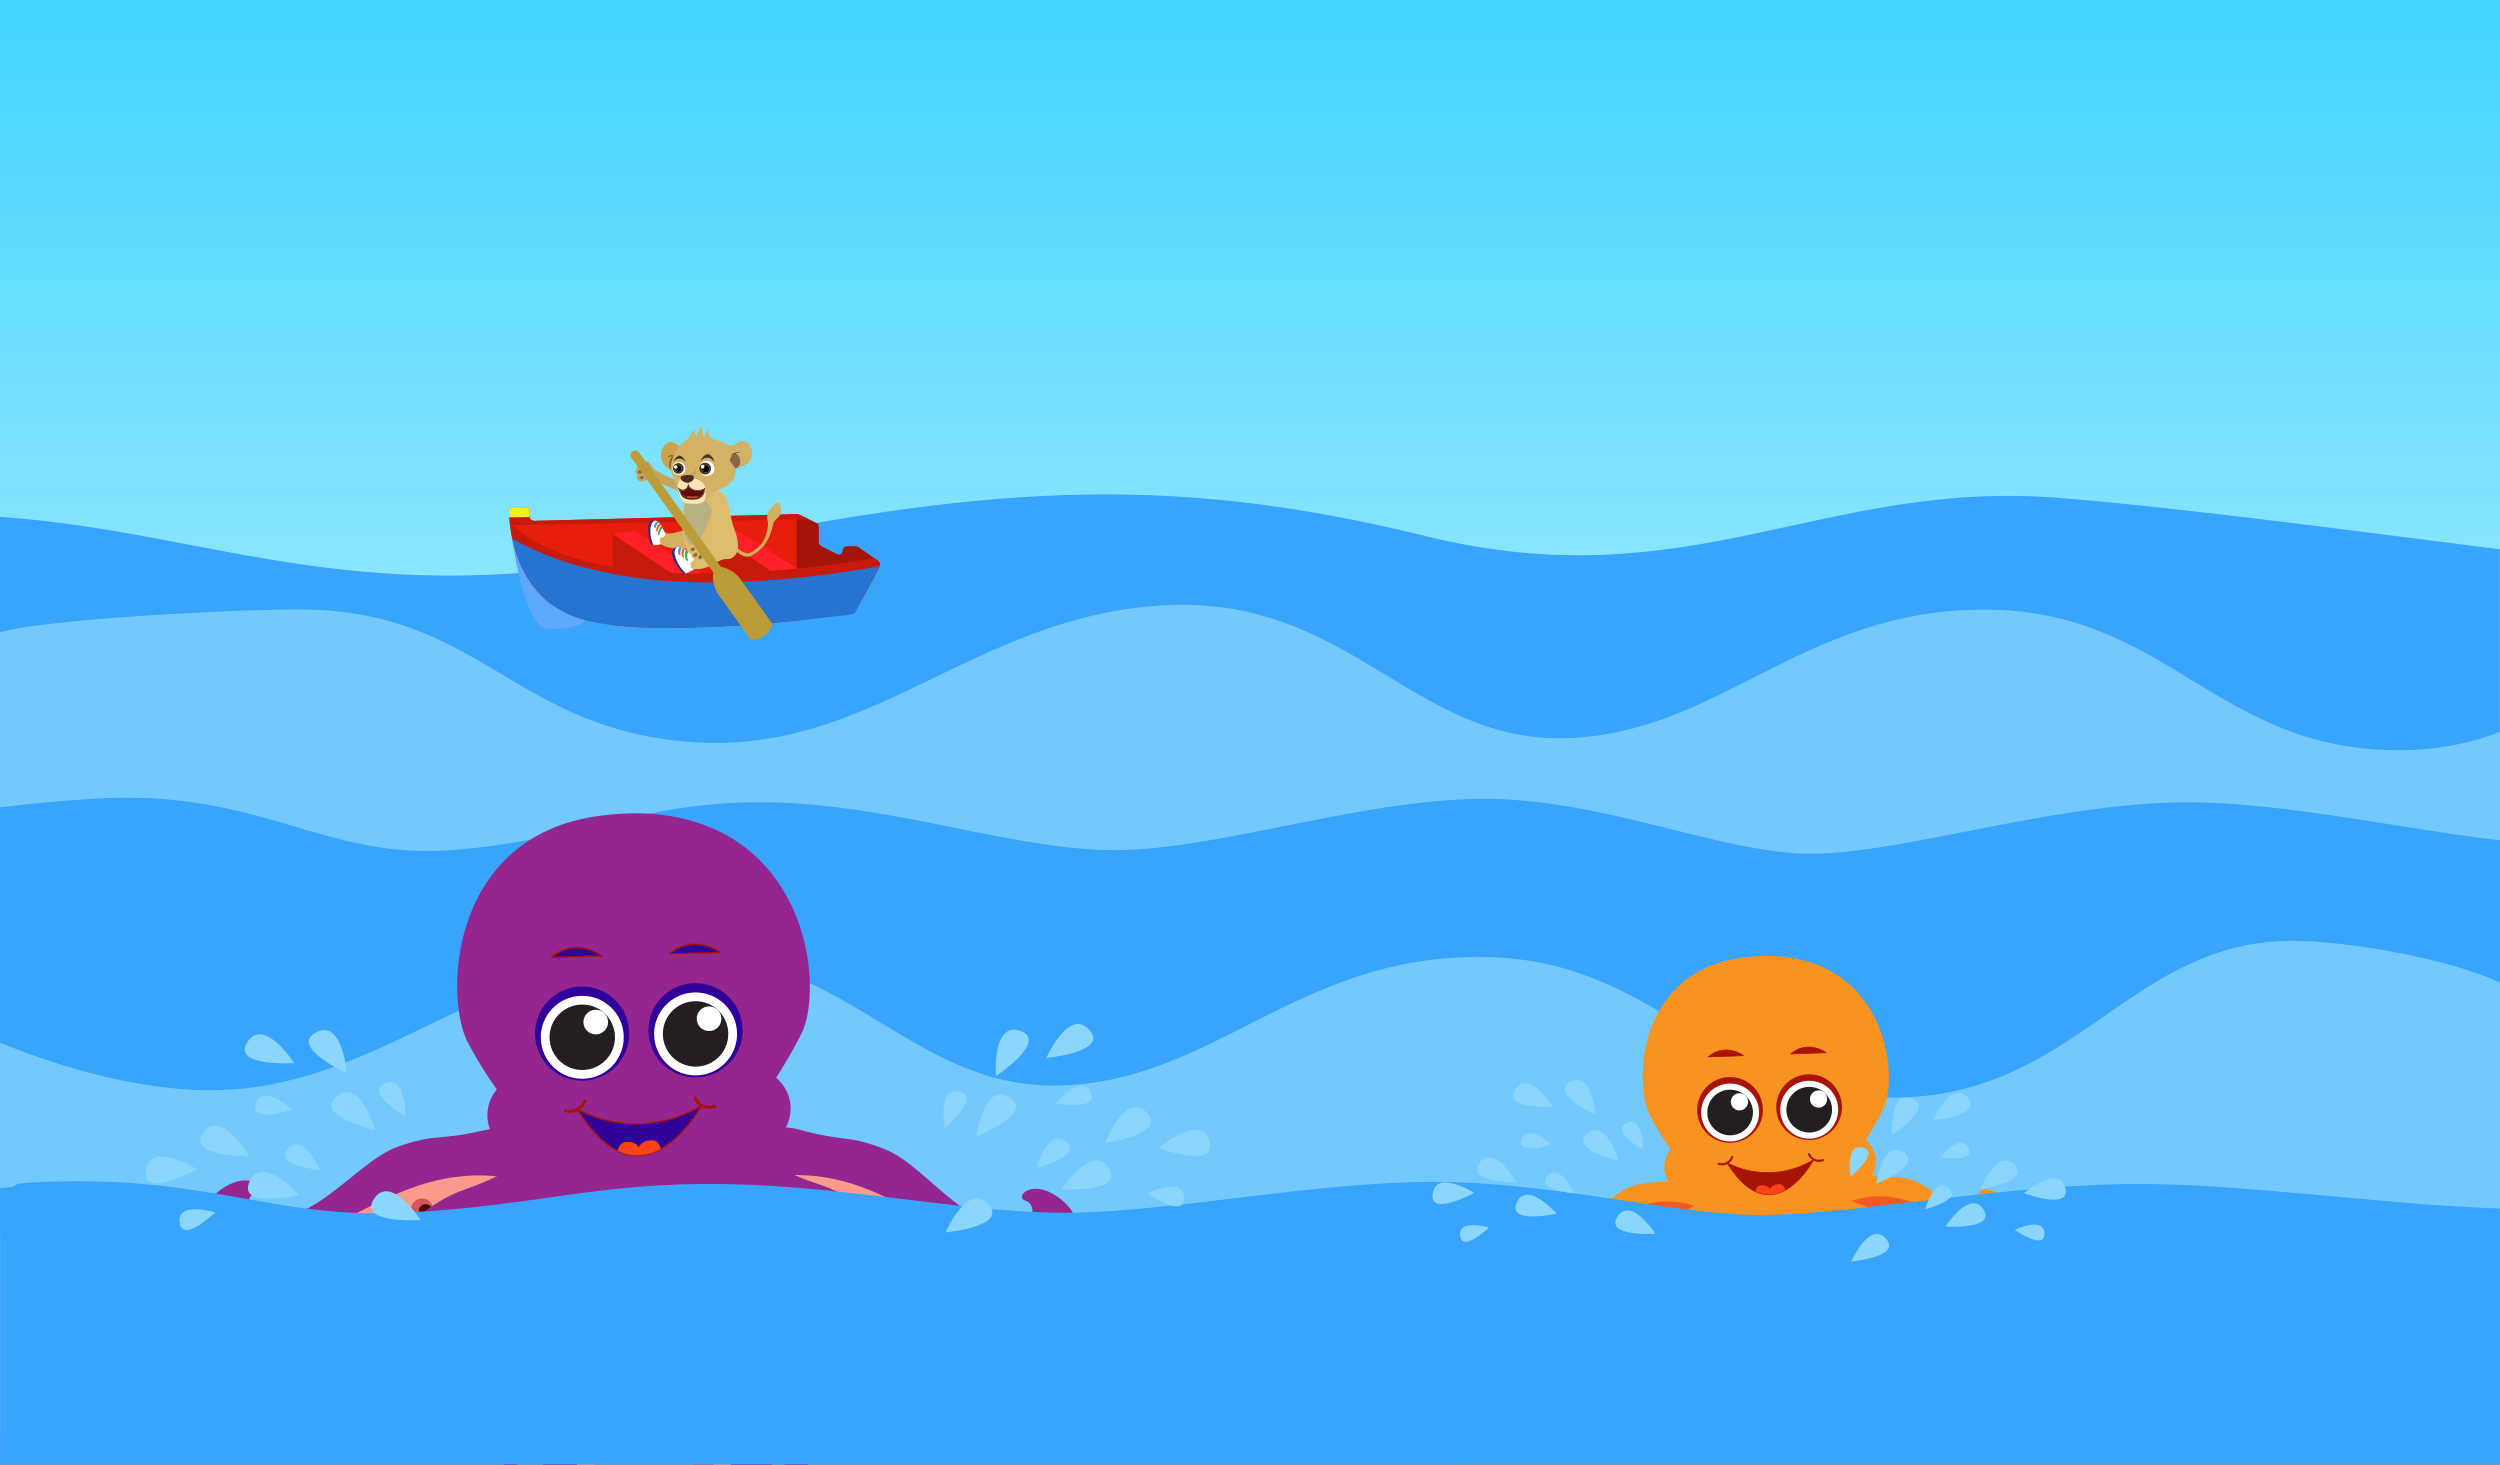 <svg xmlns="http://www.w3.org/2000/svg" xmlns:xlink="http://www.w3.org/1999/xlink" width="1024" height="600" viewBox="0 0 1024 600">
  <rect x="0" y="0" width="1024" height="600" fill="#808080" stroke="none"/>
  <defs>
    <style>
      .cls-1, .cls-22, .cls-37 {
        fill: none;
      }

      .cls-2 {
        fill: url(#linear-gradient);
      }

      .cls-3 {
        clip-path: url(#clip-path);
      }

      .cls-4 {
        fill: #38a4fc;
      }

      .cls-5 {
        fill: #73c9fe;
      }

      .cls-6 {
        fill: #93278f;
      }

      .cls-7 {
        clip-path: url(#clip-path-2);
      }

      .cls-8 {
        fill: #fc9a8d;
      }

      .cls-9 {
        fill: #d4555e;
      }

      .cls-10 {
        fill: #510706;
      }

      .cls-11 {
        clip-path: url(#clip-path-3);
      }

      .cls-12 {
        clip-path: url(#clip-path-4);
      }

      .cls-13 {
        clip-path: url(#clip-path-5);
      }

      .cls-14 {
        clip-path: url(#clip-path-6);
      }

      .cls-15 {
        clip-path: url(#clip-path-7);
      }

      .cls-16 {
        clip-path: url(#clip-path-8);
      }

      .cls-17 {
        clip-path: url(#clip-path-9);
      }

      .cls-18, .cls-21 {
        fill: #2f009a;
      }

      .cls-19 {
        fill: #fff;
      }

      .cls-20 {
        fill: #231f20;
      }

      .cls-21, .cls-22, .cls-36, .cls-37 {
        stroke: #a81307;
        stroke-linecap: round;
        stroke-linejoin: round;
      }

      .cls-21 {
        stroke-width: 0.62px;
      }

      .cls-22 {
        stroke-width: 1.25px;
      }

      .cls-23 {
        clip-path: url(#clip-path-10);
      }

      .cls-24 {
        fill: #fa4316;
      }

      .cls-25 {
        fill: #f7931e;
      }

      .cls-26 {
        clip-path: url(#clip-path-11);
      }

      .cls-27 {
        fill: #f15a24;
      }

      .cls-28 {
        clip-path: url(#clip-path-12);
      }

      .cls-29 {
        clip-path: url(#clip-path-13);
      }

      .cls-30 {
        clip-path: url(#clip-path-14);
      }

      .cls-31 {
        clip-path: url(#clip-path-15);
      }

      .cls-32 {
        clip-path: url(#clip-path-16);
      }

      .cls-33 {
        clip-path: url(#clip-path-17);
      }

      .cls-34 {
        clip-path: url(#clip-path-18);
      }

      .cls-35, .cls-36 {
        fill: #a81307;
      }

      .cls-36 {
        stroke-width: 0.32px;
      }

      .cls-37 {
        stroke-width: 0.87px;
      }

      .cls-38 {
        clip-path: url(#clip-path-19);
      }

      .cls-39 {
        fill: #8bd6fc;
      }

      .cls-40 {
        fill: #5ea8ff;
      }

      .cls-41 {
        clip-path: url(#clip-path-20);
      }

      .cls-42 {
        fill: #e61e0c;
      }

      .cls-43 {
        fill: #a31508;
      }

      .cls-44 {
        fill: #fcee21;
      }

      .cls-45 {
        fill: #c61a0a;
      }

      .cls-46 {
        fill: #ff2127;
      }

      .cls-47 {
        fill: #2674cf;
      }

      .cls-48 {
        fill: #d3b05f;
      }

      .cls-49 {
        fill: #2c2e7a;
      }

      .cls-50 {
        fill: #2fb34c;
      }

      .cls-51 {
        fill: #f16939;
      }

      .cls-52 {
        fill: #4c90cd;
      }

      .cls-53 {
        fill: #c6a459;
      }

      .cls-54 {
        fill: #8b683d;
      }

      .cls-55 {
        fill: #dfbc6d;
      }

      .cls-56 {
        fill: #b8b282;
      }

      .cls-57 {
        fill: #4c3422;
      }

      .cls-58 {
        fill: #cca348;
      }

      .cls-59 {
        clip-path: url(#clip-path-21);
      }

      .cls-60 {
        fill: #d3b266;
      }

      .cls-61 {
        fill: #040404;
      }

      .cls-62 {
        fill: #fde3ba;
      }

      .cls-63 {
        fill: #600b0c;
      }

      .cls-64 {
        fill: #d42027;
      }

      .cls-65 {
        fill: #4e2a21;
      }

      .cls-66 {
        fill: #bc9c39;
      }
    </style>
    <linearGradient id="linear-gradient" x1="512" y1="585.67" x2="512" y2="-195.88" gradientUnits="userSpaceOnUse">
      <stop offset="0" stop-color="#fff"/>
      <stop offset="0.38" stop-color="#9be9ff"/>
      <stop offset="0.81" stop-color="#31d1ff"/>
      <stop offset="1" stop-color="#07c7ff"/>
    </linearGradient>
    <clipPath id="clip-path">
      <rect id="SVGID" class="cls-1" width="1024" height="600"/>
    </clipPath>
    <clipPath id="clip-path-2">
      <path id="SVGID-2" data-name="SVGID" class="cls-1" d="M421.3,499.56c2.54-2.18,2-6.79-1.41-7.78s.14-6.57,7.91-4.24,23.4,15.41,4,29.46-59-8.27-71.56-18.91c-8.22-6-72,.33-64.57-23,0,0,12.85-17.47,31.73-12.28"/>
    </clipPath>
    <clipPath id="clip-path-3">
      <path id="SVGID-3" data-name="SVGID" class="cls-1" d="M402.53,532.74c2.93-1.62,3.31-6.25.18-7.91s1.46-6.41,8.6-2.56,19.82,19.8-2,29.67S353.19,532,343.06,519c-6.84-7.55-70.61-14.18-58.61-35.57,0,0,16.11-14.53,33.56-5.64"/>
    </clipPath>
    <clipPath id="clip-path-4">
      <path id="SVGID-4" data-name="SVGID" class="cls-1" d="M371.1,568.53c3.3-.6,5.14-4.87,2.7-7.43s3.43-5.6,9,.33,12.44,25.1-11.35,27.48S324.6,552,319.15,536.5c-4.06-9.34-62.37-36-44.15-52.45,0,0,19.91-8.61,33.6,5.39"/>
    </clipPath>
    <clipPath id="clip-path-5">
      <path id="SVGID-5" data-name="SVGID" class="cls-1" d="M317.24,600.65c3.21.95,6.78-2,5.76-5.42s5.59-3.46,7.86,4.33-.19,28-22.51,19.42-25.18-54-23.07-70.33c.58-10.17-39.47-60.25-15.8-66.71,0,0,21.65,1.28,27.57,19.94"/>
    </clipPath>
    <clipPath id="clip-path-6">
      <path id="SVGID-6" data-name="SVGID" class="cls-1" d="M103.26,496.16c-2.46-2.28-1.72-6.86,1.71-7.72s.11-6.57-7.74-4.53-24,14.51-5.16,29.28,59.3-6,72.22-16.2c8.44-5.71,72,3,65.39-20.59,0,0-12.18-17.94-31.25-13.47"/>
    </clipPath>
    <clipPath id="clip-path-7">
      <path id="SVGID-7" data-name="SVGID" class="cls-1" d="M124.42,535.9c-3-1.57-3.42-6.2-.32-7.9s-1.57-6.38-8.64-2.41S96,545.73,117.94,555.21s55.8-21,65.7-34.09c6.71-7.67,70.36-15.41,58-36.59,0,0-16.36-14.24-33.65-5.05"/>
    </clipPath>
    <clipPath id="clip-path-8">
      <path id="SVGID-8" data-name="SVGID" class="cls-1" d="M160.29,574.52c-3.33-.4-5.42-4.55-3.14-7.26s-3.76-5.39-8.93.86-10.92,25.8,13,26.75,44.53-39.63,49-55.43c3.5-9.57,60.11-39.68,40.94-55,0,0-20.38-7.41-33.21,7.39"/>
    </clipPath>
    <clipPath id="clip-path-9">
      <path id="SVGID-9" data-name="SVGID" class="cls-1" d="M218.06,604.35c-3.12,1.21-6.92-1.47-6.19-4.93s-5.85-3-7.48,5,2.49,27.9,24,17.51,20.66-55.91,17.22-72c-1.41-10.09,34.39-63.29,10.28-67.78,0,0-21.47,3-25.84,22.14"/>
    </clipPath>
    <clipPath id="clip-path-10">
      <path id="SVGID-10" data-name="SVGID" class="cls-1" d="M236.51,454.38a51.69,51.69,0,0,0,50.8-1.5S263.21,497.69,236.51,454.38Z"/>
    </clipPath>
    <clipPath id="clip-path-11">
      <path id="SVGID-11" data-name="SVGID" class="cls-1" d="M812.23,493.41a2.21,2.21,0,0,0-1.14-3.64c-1.69-.27-.32-3.15,3.54-2.5s12.12,6,3.68,13.87-28.76-.48-35.39-4.84c-4.29-2.4-34.48,4.4-32.29-7.23,0,0,5.13-9.13,14.48-7.75"/>
    </clipPath>
    <clipPath id="clip-path-12">
      <path id="SVGID-12" data-name="SVGID" class="cls-1" d="M799,516.16a2.21,2.21,0,0,0-.07-3.82c-1.54-.73.57-3.12,4.09-1.41s10,9.14-.34,14.35-27.49-8.49-32.63-14.52c-3.45-3.5-34.34-5.39-29-16,0,0,7.47-7.33,16.06-3.41"/>
    </clipPath>
    <clipPath id="clip-path-13">
      <path id="SVGID-13" data-name="SVGID" class="cls-1" d="M780.45,536.29a2.21,2.21,0,0,0,1.06-3.67c-1.26-1.16,1.47-2.81,4.33-.14s6.82,11.68-4.56,13.61-23.76-16.22-26.89-23.51c-2.26-4.36-31.22-15.29-23-23.8,0,0,9.3-4.8,16.35,1.49"/>
    </clipPath>
    <clipPath id="clip-path-14">
      <path id="SVGID-14" data-name="SVGID" class="cls-1" d="M751.65,555a2.21,2.21,0,0,0,2.79-2.61c-.49-1.64,2.7-1.66,3.79,2.1s-.13,13.52-10.89,9.34-12.08-26.11-11-34c.29-4.91-19-29.13-7.53-32.22,0,0,10.45.65,13.28,9.66"/>
    </clipPath>
    <clipPath id="clip-path-15">
      <path id="SVGID-15" data-name="SVGID" class="cls-1" d="M639.19,497.64a2.21,2.21,0,0,1,1-3.7c1.67-.35.17-3.17-3.65-2.32s-11.81,6.57-3,14,28.71-1.86,35.12-6.53c4.17-2.6,34.65,2.75,31.9-8.77,0,0-5.56-8.87-14.83-7.05"/>
    </clipPath>
    <clipPath id="clip-path-16">
      <path id="SVGID-16" data-name="SVGID" class="cls-1" d="M655,522.83a2.21,2.21,0,0,1-.32-3.8c1.46-.89-.89-3-4.22-1s-9,10.13,1.82,14.23,26.46-11.29,31-17.83c3.07-3.84,33.6-8.92,27.18-18.87,0,0-8.19-6.52-16.33-1.72"/>
    </clipPath>
    <clipPath id="clip-path-17">
      <path id="SVGID-17" data-name="SVGID" class="cls-1" d="M674.49,540.52a2.21,2.21,0,0,1-1.36-3.57c1.15-1.26-1.7-2.68-4.32.23s-5.81,12.21,5.69,13.17,22.31-18.17,24.82-25.69c1.89-4.54,29.82-17.86,20.9-25.65,0,0-9.67-4-16.17,2.86"/>
    </clipPath>
    <clipPath id="clip-path-18">
      <path id="SVGID-18" data-name="SVGID" class="cls-1" d="M708.11,557.56a2.21,2.21,0,0,1-3.12-2.2c.26-1.69-2.9-1.27-3.46,2.6s2,13.37,12.07,7.76,8.37-27.52,6.26-35.17c-1-4.82,14.78-31.46,3-32.95,0,0-10.26,2.08-11.82,11.4"/>
    </clipPath>
    <clipPath id="clip-path-19">
      <path id="SVGID-19" data-name="SVGID" class="cls-1" d="M707.4,476.29A36.08,36.08,0,0,0,742.86,475S726.22,506.41,707.4,476.29Z"/>
    </clipPath>
    <clipPath id="clip-path-20">
      <path id="SVGID-20" data-name="SVGID" class="cls-1" d="M345.18,225.43h0a1.67,1.67,0,0,1,1.66-1.67h3.78a1.67,1.67,0,0,1,1,.31l8.15,5.75a1.67,1.67,0,0,1,.51,2.14l-9.88,18.75a1.65,1.65,0,0,1-1.25.87c-8.77,1.18-83.41,10.86-111.87,1.76-26.3-8.42-28.62-36.65-28.78-43.88a1.66,1.66,0,0,1,1.66-1.7h5.17A1.67,1.67,0,0,1,217,209.4v2.29a1.67,1.67,0,0,0,1.71,1.66l107.77-2.76a1.67,1.67,0,0,1,.76.16l7.2,3.45a1.67,1.67,0,0,1,.95,1.5l0,6.44a1.67,1.67,0,0,0,.91,1.48l6.43,3.3A1.67,1.67,0,0,0,345.18,225.43Z"/>
    </clipPath>
    <clipPath id="clip-path-21">
      <path id="SVGID-21" data-name="SVGID" class="cls-1" d="M278.29,182.74a4.39,4.39,0,0,1-.46.93,22.24,22.24,0,0,0-1.11,3,19.71,19.71,0,0,1-1.18,2.94,4.77,4.77,0,0,0-.53,2.42c0,.16.09.35-.06.5-2-1-3.58-2.42-4.06-4.69a5.91,5.91,0,0,1,1.63-5.74,3.34,3.34,0,0,1,4.3-.38C277.31,182.07,277.8,182.41,278.29,182.74Z"/>
    </clipPath>
  </defs>
  <title>18_bobbing_togethe</title>
  <g id="character">
    <rect class="cls-2" width="1024" height="588"/>
    <g class="cls-3">
      <g>
        <path class="cls-4" d="M843.42,203.95c-96.92-7.82-151.64,42.21-259.51,15.63S401,199.26,274.39,225.83,88.35,218,.81,211.76c-8.29-.59-16.56-.83-24.85-.81V369.87l1048-33.62V225C976.66,219.1,897.78,208.33,843.42,203.95Z"/>
        <path class="cls-5" d="M982.41,307.3c-75,0-94.67-57.61-169.63-57.61s-108.48,51-171.6,52.67S552.42,243.11,475.5,248s-118.34,60.9-191.32,56-86.79-52.67-157.79-54.32c-21.82-.51-113.64,3.81-128.26,10V359.91c282.37,1.43,749.89,3.71,1099.4,6.82V255.8C1062.35,274.51,1036,307.3,982.41,307.3Z"/>
        <path class="cls-4" d="M890.39,328.71c-55.32,1.49-116.63,22.4-152.51,20.91s-82.24-22.4-130.08-22.4-104.67,19.42-146.53,20.91-91.21-17.92-143.54-19.42S240,343.65,186.14,348.13s-79.25-25.39-148-20.91a568.69,568.69,0,0,0-60.1,6.7V505.7l1046-56.54v-105C984,339.73,931.58,327.6,890.39,328.71Z"/>
        <path class="cls-5" d="M939,385.36c-67.06,0-88.76,64.2-163.71,64.2s-94.67-57.61-169.63-57.61S497.15,443,434,444.62s-88.76-59.26-165.68-54.32S150,451.2,77,446.26c-46.88-3.17-90.32-24-119.21-38.93v98.53L1024,517V402.48C1003.85,392.83,961.84,385.36,939,385.36Z"/>
        <g>
          <g>
            <g>
              <path class="cls-6" d="M295.72,475s12.85-17.47,31.73-12.28,19.75,1.94,35.17,8.08c18.06,7.19,36.06,39,58.68,28.71,2.54-2.18,2-6.79-1.41-7.78s.14-6.57,7.91-4.24,23.4,15.41,4,29.46-59-8.27-71.56-18.91C352.07,492.07,288.26,498.42,295.72,475Z"/>
              <g class="cls-7">
                <path class="cls-8" d="M447.15,504.38s-9.86,19-41.11,8.27-60.57-47.86-116-22.87c0,0,56.64,15.58,59.87,15.18S425.55,553.8,447.15,504.38Z"/>
              </g>
              <g>
                <g>
                  <circle class="cls-9" cx="426.26" cy="519.88" r="4.56" transform="translate(-178.19 225.58) rotate(-24.69)"/>
                  <circle class="cls-10" cx="424.79" cy="520.4" r="2.79" transform="translate(-178.54 225.01) rotate(-24.69)"/>
                </g>
                <g>
                  <circle class="cls-9" cx="400.36" cy="518.93" r="4.56" transform="translate(-180.16 214.67) rotate(-24.69)"/>
                  <circle class="cls-10" cx="398.89" cy="519.45" r="2.79" transform="translate(-180.51 214.11) rotate(-24.69)"/>
                </g>
                <g>
                  <circle class="cls-9" cx="373.4" cy="507.46" r="4.56" transform="translate(-177.84 202.37) rotate(-24.69)"/>
                  <circle class="cls-10" cx="371.93" cy="507.98" r="2.79" transform="translate(-178.19 201.8) rotate(-24.69)"/>
                </g>
                <g>
                  <circle class="cls-9" cx="351.75" cy="496.22" r="4.56" transform="translate(-175.12 192.29) rotate(-24.69)"/>
                  <circle class="cls-10" cx="350.28" cy="496.74" r="2.79" transform="translate(-175.47 191.73) rotate(-24.69)"/>
                </g>
                <g>
                  <circle class="cls-9" cx="327.87" cy="493.58" r="4.56" transform="translate(-176.2 182.08) rotate(-24.69)"/>
                  <circle class="cls-10" cx="326.4" cy="494.1" r="2.79" transform="translate(-176.55 181.51) rotate(-24.69)"/>
                </g>
              </g>
            </g>
            <g>
              <path class="cls-6" d="M284.46,483.44s16.11-14.53,33.56-5.64,19,5.88,32.83,15c16.25,10.68,27.47,45.41,51.69,39.94,2.93-1.62,3.31-6.25.18-7.91s1.46-6.41,8.6-2.56,19.82,19.8-2,29.67S353.19,532,343.06,519C336.23,511.45,272.45,504.82,284.46,483.44Z"/>
              <g class="cls-11">
                <path class="cls-8" d="M426.88,542.66s-13.48,16.61-41.93-.18-49.69-59.08-109-45.77c0,0,52.35,26.67,55.59,26.93S395.77,586.72,426.88,542.66Z"/>
              </g>
              <g>
                <g>
                  <circle class="cls-9" cx="403.29" cy="553.64" r="4.56" transform="translate(-114.76 105.55) rotate(-13.07)"/>
                  <circle class="cls-10" cx="401.75" cy="553.86" r="2.79" transform="translate(-114.85 105.2) rotate(-13.07)"/>
                </g>
                <g>
                  <circle class="cls-9" cx="378.11" cy="547.49" r="4.56" transform="translate(-114.02 99.7) rotate(-13.07)"/>
                  <circle class="cls-10" cx="376.57" cy="547.71" r="2.79" transform="translate(-114.11 99.35) rotate(-13.07)"/>
                </g>
                <g>
                  <circle class="cls-9" cx="354.02" cy="530.83" r="4.56" transform="translate(-110.88 93.81) rotate(-13.07)"/>
                  <circle class="cls-10" cx="352.48" cy="531.05" r="2.79" transform="translate(-110.97 93.47) rotate(-13.07)"/>
                </g>
                <g>
                  <circle class="cls-9" cx="335.07" cy="515.46" r="4.56" transform="translate(-107.89 89.13) rotate(-13.07)"/>
                  <circle class="cls-10" cx="333.53" cy="515.67" r="2.79" transform="translate(-107.98 88.79) rotate(-13.07)"/>
                </g>
                <g>
                  <circle class="cls-9" cx="312.22" cy="508.06" r="4.56" transform="translate(-106.81 83.77) rotate(-13.07)"/>
                  <circle class="cls-10" cx="310.67" cy="508.27" r="2.79" transform="translate(-106.9 83.43) rotate(-13.07)"/>
                </g>
              </g>
            </g>
            <g>
              <path class="cls-6" d="M275,484.06s19.91-8.61,33.6,5.39,16.08,11.63,26.31,24.71c12,15.31,11.5,51.82,36.2,54.38,3.3-.6,5.14-4.87,2.7-7.43s3.43-5.6,9,.33,12.44,25.1-11.35,27.48S324.6,552,319.15,536.5C315.09,527.16,256.78,500.48,275,484.06Z"/>
              <g class="cls-12">
                <path class="cls-8" d="M391,585.72s-18.08,11.42-39.67-13.58-28.18-71.86-88.68-78.24c0,0,41.07,42,44.05,43.3S347.43,617.52,391,585.72Z"/>
              </g>
              <g>
                <g>
                  <circle class="cls-9" cx="365.14" cy="588.58" r="4.56" transform="translate(-256.17 894.74) rotate(-84.42)"/>
                  <circle class="cls-10" cx="363.61" cy="588.29" r="2.79" transform="translate(-257.26 892.95) rotate(-84.42)"/>
                </g>
                <g>
                  <circle class="cls-9" cx="343.25" cy="574.7" r="4.56" transform="translate(-262.12 860.42) rotate(-84.42)"/>
                  <circle class="cls-10" cx="341.72" cy="574.41" r="2.79" transform="matrix(0.1, -1, 1, 0.1, -263.21, 858.64)"/>
                </g>
                <g>
                  <circle class="cls-9" cx="325.75" cy="551.21" r="4.56" transform="translate(-254.53 821.8) rotate(-84.42)"/>
                  <circle class="cls-10" cx="324.22" cy="550.92" r="2.79" transform="translate(-255.63 820.01) rotate(-84.42)"/>
                </g>
                <g>
                  <circle class="cls-9" cx="312.72" cy="530.58" r="4.56" transform="translate(-245.77 790.21) rotate(-84.42)"/>
                  <circle class="cls-10" cx="311.19" cy="530.29" r="2.79" transform="translate(-246.86 788.42) rotate(-84.42)"/>
                </g>
                <g>
                  <circle class="cls-9" cx="293.43" cy="516.26" r="4.56" transform="translate(-248.93 758.08) rotate(-84.42)"/>
                  <circle class="cls-10" cx="291.9" cy="515.97" r="2.79" transform="translate(-250.02 756.29) rotate(-84.42)"/>
                </g>
              </g>
            </g>
            <g>
              <path class="cls-6" d="M269.48,481.95s21.65,1.28,27.57,19.94,9.12,17.63,12.36,33.91c3.8,19.07-13.06,51.44,7.84,64.85,3.21.95,6.78-2,5.76-5.42s5.59-3.46,7.86,4.33-.19,28-22.51,19.42-25.18-54-23.07-70.33C285.86,538.48,245.82,488.41,269.48,481.95Z"/>
              <g class="cls-13">
                <path class="cls-8" d="M327.27,625S306,627,298,595s7.2-76.86-43.94-109.79c0,0,17.75,56,19.84,58.5S274.05,633.73,327.27,625Z"/>
              </g>
              <g>
                <g>
                  <circle class="cls-9" cx="289.6" cy="593.61" r="4.56" transform="matrix(0.54, -0.84, 0.84, 0.54, -366.85, 520.67)"/>
                  <circle class="cls-10" cx="288.36" cy="592.67" r="2.79" transform="translate(-366.62 519.19) rotate(-57.65)"/>
                </g>
                <g>
                  <circle class="cls-9" cx="284.55" cy="564.76" r="4.56" transform="translate(-344.82 502.99) rotate(-57.65)"/>
                  <circle class="cls-10" cx="283.31" cy="563.81" r="2.79" transform="translate(-344.59 501.51) rotate(-57.65)"/>
                </g>
                <g>
                  <circle class="cls-9" cx="282.2" cy="540.47" r="4.56" transform="translate(-325.39 489.72) rotate(-57.65)"/>
                  <circle class="cls-10" cx="280.97" cy="539.52" r="2.79" transform="translate(-325.16 488.23) rotate(-57.65)"/>
                </g>
                <g>
                  <circle class="cls-9" cx="271.43" cy="519" r="4.56" transform="translate(-312.26 470.63) rotate(-57.65)"/>
                  <circle class="cls-10" cx="270.19" cy="518.05" r="2.79" transform="matrix(0.54, -0.84, 0.84, 0.54, -312.03, 469.14)"/>
                </g>
              </g>
            </g>
            <g>
              <path class="cls-6" d="M229.67,476.4s-12.18-17.94-31.25-13.47-19.81,1.2-35.45,6.75c-18.32,6.5-37.5,37.56-59.72,26.48-2.46-2.28-1.72-6.86,1.71-7.72s.11-6.57-7.74-4.53-24,14.51-5.16,29.28,59.3-6,72.22-16.2C172.72,491.28,236.24,500,229.67,476.4Z"/>
              <g class="cls-14">
                <path class="cls-8" d="M77.24,500s9.14,19.34,40.77,9.82,62.33-45.54,116.8-18.48c0,0-57.19,13.43-60.4,12.92S97,550.19,77.24,500Z"/>
              </g>
              <g>
                <g>
                  <circle class="cls-9" cx="97.54" cy="516.28" r="4.56" transform="translate(-407.13 370.12) rotate(-63.15)"/>
                  <circle class="cls-10" cx="98.99" cy="516.85" r="2.79" transform="translate(-406.85 371.73) rotate(-63.15)"/>
                </g>
                <g>
                  <circle class="cls-9" cx="123.45" cy="516.3" r="4.56" transform="translate(-392.94 393.26) rotate(-63.15)"/>
                  <circle class="cls-10" cx="124.9" cy="516.88" r="2.79" transform="translate(-392.66 394.86) rotate(-63.15)"/>
                </g>
                <g>
                  <circle class="cls-9" cx="150.82" cy="505.86" r="4.56" transform="translate(-368.62 411.95) rotate(-63.15)"/>
                  <circle class="cls-10" cx="152.27" cy="506.43" r="2.79" transform="translate(-368.34 413.56) rotate(-63.15)"/>
                </g>
                <g>
                  <circle class="cls-9" cx="172.89" cy="495.44" r="4.56" transform="translate(-347.22 425.92) rotate(-63.15)"/>
                  <circle class="cls-10" cx="174.34" cy="496.01" r="2.79" transform="translate(-346.94 427.53) rotate(-63.15)"/>
                </g>
                <g>
                  <circle class="cls-9" cx="196.85" cy="493.7" r="4.56" transform="translate(-332.53 446.34) rotate(-63.15)"/>
                  <circle class="cls-10" cx="198.3" cy="494.27" r="2.79" transform="translate(-332.25 447.95) rotate(-63.15)"/>
                </g>
              </g>
            </g>
            <g>
              <path class="cls-6" d="M241.62,484.54S225.26,470.3,208,479.49s-18.85,6.21-32.56,15.57c-16.06,11-26.68,45.89-51,40.84-3-1.57-3.42-6.2-.32-7.9s-1.57-6.38-8.64-2.41S96,545.73,117.94,555.21s55.8-21,65.7-34.09C190.34,513.46,254,505.72,241.62,484.54Z"/>
              <g class="cls-15">
                <path class="cls-8" d="M100.24,546.24s13.77,16.37,41.92-.91,48.65-59.93,108.23-47.66c0,0-51.87,27.57-55.11,27.9S132.12,589.75,100.24,546.24Z"/>
              </g>
              <g>
                <g>
                  <circle class="cls-9" cx="124.03" cy="556.81" r="4.56" transform="translate(-446.41 561.64) rotate(-77.93)"/>
                  <circle class="cls-10" cx="125.57" cy="556.99" r="2.79" transform="translate(-445.37 563.3) rotate(-77.93)"/>
                </g>
                <g>
                  <circle class="cls-9" cx="149.09" cy="550.22" r="4.56" transform="translate(-420.14 580.94) rotate(-77.93)"/>
                  <circle class="cls-10" cx="150.64" cy="550.41" r="2.79" transform="translate(-419.1 582.6) rotate(-77.93)"/>
                </g>
                <g>
                  <circle class="cls-9" cx="172.89" cy="533.14" r="4.56" transform="translate(-384.62 590.71) rotate(-77.93)"/>
                  <circle class="cls-10" cx="174.44" cy="533.33" r="2.79" transform="translate(-383.58 592.37) rotate(-77.93)"/>
                </g>
                <g>
                  <circle class="cls-9" cx="191.57" cy="517.44" r="4.56" transform="translate(-354.49 596.55) rotate(-77.93)"/>
                  <circle class="cls-10" cx="193.11" cy="517.62" r="2.79" transform="translate(-353.45 598.21) rotate(-77.93)"/>
                </g>
                <g>
                  <circle class="cls-9" cx="214.29" cy="509.64" r="4.56" transform="matrix(0.21, -0.98, 0.98, 0.21, -328.9, 612.61)"/>
                  <circle class="cls-10" cx="215.84" cy="509.83" r="2.79" transform="translate(-327.86 614.27) rotate(-77.93)"/>
                </g>
              </g>
            </g>
            <g>
              <path class="cls-6" d="M251.18,484.46S230.8,477,218,491.84s-15.36,12.57-24.78,26.23c-11,16-8.39,52.41-32.89,56.44-3.33-.4-5.42-4.55-3.14-7.26s-3.76-5.39-8.93.86-10.92,25.8,13,26.75,44.53-39.63,49-55.43C213.74,529.88,270.35,499.76,251.18,484.46Z"/>
              <g class="cls-16">
                <path class="cls-8" d="M141.45,592.86s18.73,10.32,38.79-15.92,23.84-73.42,83.85-83.39c0,0-38.49,44.38-41.39,45.85S186.84,622,141.45,592.86Z"/>
              </g>
              <g>
                <g>
                  <circle class="cls-9" cx="167.44" cy="594.17" r="4.56" transform="translate(-90.91 33.52) rotate(-9)"/>
                  <circle class="cls-10" cx="168.95" cy="593.79" r="2.79" transform="translate(-90.84 33.75) rotate(-9)"/>
                </g>
                <g>
                  <circle class="cls-9" cx="188.46" cy="579.01" r="4.56" transform="translate(-88.28 36.62) rotate(-9)"/>
                  <circle class="cls-10" cx="189.97" cy="578.63" r="2.79" transform="translate(-88.2 36.86) rotate(-9)"/>
                </g>
                <g>
                  <circle class="cls-9" cx="204.53" cy="554.52" r="4.56" transform="translate(-84.25 38.84) rotate(-9)"/>
                  <circle class="cls-10" cx="206.04" cy="554.14" r="2.79" transform="translate(-84.17 39.07) rotate(-9)"/>
                </g>
                <g>
                  <circle class="cls-9" cx="216.31" cy="533.15" r="4.56" transform="translate(-80.76 40.42) rotate(-9)"/>
                  <circle class="cls-10" cx="217.82" cy="532.77" r="2.79" transform="translate(-80.69 40.65) rotate(-9)"/>
                </g>
                <g>
                  <circle class="cls-9" cx="234.71" cy="517.71" r="4.56" transform="translate(-78.12 43.11) rotate(-9)"/>
                  <circle class="cls-10" cx="236.22" cy="517.32" r="2.79" transform="translate(-78.04 43.34) rotate(-9)"/>
                </g>
              </g>
            </g>
            <g>
              <path class="cls-6" d="M255.92,482.13s-21.47,3-25.84,22.14-7.64,18.32-9.54,34.81c-2.22,19.31,17.24,50.2-2.49,65.28-3.12,1.21-6.92-1.47-6.19-4.93s-5.85-3-7.48,5,2.49,27.9,24,17.51,20.66-55.91,17.22-72C244.23,539.82,280,486.62,255.92,482.13Z"/>
              <g class="cls-17">
                <path class="cls-8" d="M210.06,629.4s21.39.3,26.75-32.3-13.48-76,34.79-113c0,0-13.09,57.27-15,59.93S263.82,633.77,210.06,629.4Z"/>
              </g>
              <g>
                <g>
                  <circle class="cls-9" cx="245.04" cy="595.07" r="4.56" transform="translate(-309.09 267.82) rotate(-37.05)"/>
                  <circle class="cls-10" cx="246.19" cy="594.02" r="2.79" transform="translate(-308.22 268.3) rotate(-37.05)"/>
                </g>
                <g>
                  <circle class="cls-9" cx="247.7" cy="565.9" r="4.56" transform="translate(-290.97 263.53) rotate(-37.05)"/>
                  <circle class="cls-10" cx="248.85" cy="564.85" r="2.79" transform="translate(-290.11 264.01) rotate(-37.05)"/>
                </g>
                <g>
                  <circle class="cls-9" cx="248.04" cy="541.5" r="4.56" transform="translate(-276.2 258.81) rotate(-37.05)"/>
                  <circle class="cls-10" cx="249.2" cy="540.45" r="2.79" transform="translate(-275.34 259.29) rotate(-37.05)"/>
                </g>
                <g>
                  <circle class="cls-9" cx="257.02" cy="519.21" r="4.56" transform="translate(-260.96 259.72) rotate(-37.05)"/>
                  <circle class="cls-10" cx="258.18" cy="518.17" r="2.79" transform="translate(-260.1 260.2) rotate(-37.05)"/>
                </g>
              </g>
            </g>
          </g>
          <g>
            <path class="cls-6" d="M266.71,333.34a102.74,102.74,0,0,0-18.76.55c-63.94,6.72-66.25,74.38-56.26,93.26a172.11,172.11,0,0,0,11.81,19.09,16.34,16.34,0,0,0,8.84,26.47C214,484.46,239,487.39,256.5,487.49c1.57,0,3.38,0,5.36-.06s3.79-.15,5.35-.26c17.3-1.13,41.8-5.45,43.18-17a16.34,16.34,0,0,0,7.53-28.66c3.1-5.12,6.78-10.87,10.44-18.38C337.68,404,330.86,338.21,266.71,333.34Z"/>
            <g>
              <g>
                <circle class="cls-18" cx="238.43" cy="423.38" r="19.3" transform="translate(-12.36 7.2) rotate(-1.69)"/>
                <circle class="cls-19" cx="238.48" cy="424.88" r="16.99" transform="translate(-12.41 7.21) rotate(-1.69)"/>
                <circle class="cls-20" cx="238.48" cy="424.88" r="13.4" transform="translate(-12.41 7.21) rotate(-1.69)"/>
                <circle class="cls-19" cx="244" cy="418.65" r="5.05" transform="translate(-12.22 7.37) rotate(-1.69)"/>
              </g>
              <g>
                <circle class="cls-18" cx="284.85" cy="422.01" r="19.3" transform="translate(-12.3 8.57) rotate(-1.69)"/>
                <circle class="cls-19" cx="284.89" cy="423.51" r="16.99" transform="translate(-12.35 8.57) rotate(-1.69)"/>
                <circle class="cls-20" cx="284.89" cy="423.51" r="13.4" transform="translate(-12.35 8.57) rotate(-1.69)"/>
                <circle class="cls-19" cx="290.41" cy="417.28" r="5.05" transform="translate(-12.16 8.73) rotate(-1.69)"/>
              </g>
              <g>
                <path class="cls-21" d="M236.51,454.38a51.69,51.69,0,0,0,50.8-1.5S263.21,497.69,236.51,454.38Z"/>
                <path class="cls-22" d="M231.66,454.93a6.34,6.34,0,0,0,7.91-4"/>
                <path class="cls-22" d="M292.76,453.13a6.34,6.34,0,0,1-8.13-3.49"/>
                <g class="cls-23">
                  <path class="cls-24" d="M252.86,474s-.59-6.14,3.75-6.27,5.05,2.31,5.05,2.31.56-2.83,5.31-3,4.31,8.91,4.31,8.91Z"/>
                </g>
              </g>
              <path class="cls-21" d="M225.88,392.16l20.74-.61S236,383.56,225.88,392.16Z"/>
              <path class="cls-21" d="M274.27,390.73l20.74-.61S284.39,382.13,274.27,390.73Z"/>
            </g>
          </g>
        </g>
        <g>
          <g>
            <path class="cls-25" d="M750.63,489.07s5.13-9.13,14.48-7.75,9.57-.23,17.32,1.8c9.08,2.38,19.57,16.53,29.8,10.3a2.21,2.21,0,0,0-1.14-3.64c-1.69-.27-.32-3.15,3.54-2.5s12.12,6,3.68,13.87-28.76-.48-35.39-4.84C778.63,493.9,748.44,500.7,750.63,489.07Z"/>
            <g class="cls-26">
              <path class="cls-27" d="M824.9,494.19s-3.6,9.67-19.2,6.39-31.83-19.35-56.92-4.12c0,0,28.05,4.12,29.57,3.75S817.47,519.14,824.9,494.19Z"/>
            </g>
            <g>
              <g>
                <circle class="cls-9" cx="815.8" cy="502.85" r="2.2" transform="translate(-142.52 503.77) rotate(-31.7)"/>
                <circle class="cls-10" cx="815.13" cy="503.19" r="1.35" transform="translate(-142.8 503.46) rotate(-31.7)"/>
              </g>
              <g>
                <circle class="cls-9" cx="803.34" cy="503.92" r="2.2" transform="translate(-144.95 497.38) rotate(-31.7)"/>
                <circle class="cls-10" cx="802.67" cy="504.26" r="1.35" transform="translate(-145.22 497.07) rotate(-31.7)"/>
              </g>
              <g>
                <circle class="cls-9" cx="789.75" cy="500.02" r="2.2" transform="translate(-144.92 489.65) rotate(-31.7)"/>
                <circle class="cls-10" cx="789.08" cy="500.35" r="1.35" transform="translate(-145.2 489.35) rotate(-31.7)"/>
              </g>
              <g>
                <circle class="cls-9" cx="778.72" cy="495.91" r="2.2" transform="translate(-144.41 483.24) rotate(-31.7)"/>
                <circle class="cls-10" cx="778.05" cy="496.24" r="1.35" transform="translate(-144.69 482.94) rotate(-31.7)"/>
              </g>
              <g>
                <circle class="cls-9" cx="767.12" cy="496.05" r="2.2" transform="translate(-146.21 477.17) rotate(-31.7)"/>
                <circle class="cls-10" cx="766.45" cy="496.38" r="1.35" transform="translate(-146.49 476.87) rotate(-31.7)"/>
              </g>
            </g>
          </g>
          <g>
            <path class="cls-25" d="M741.09,494.8s7.47-7.33,16.06-3.41,9.26,2.45,16.14,6.56c8.05,4.82,14.18,21.34,25.74,18.2a2.21,2.21,0,0,0-.07-3.82c-1.54-.73.57-3.12,4.09-1.41s10,9.14-.34,14.35-27.49-8.49-32.63-14.52C766.63,507.25,735.74,505.36,741.09,494.8Z"/>
            <g class="cls-28">
              <path class="cls-27" d="M811,520.44s-6.16,8.28-20.22.77-25.17-27.47-53.51-19.83c0,0,25.79,11.79,27.35,11.85S796.88,542.32,811,520.44Z"/>
            </g>
            <g>
              <g>
                <circle class="cls-9" cx="799.83" cy="526.22" r="2.2" transform="translate(-111.55 232.94) rotate(-15.5)"/>
                <circle class="cls-10" cx="799.09" cy="526.35" r="1.35" transform="translate(-111.62 232.74) rotate(-15.5)"/>
              </g>
              <g>
                <circle class="cls-9" cx="787.57" cy="523.77" r="2.2" transform="translate(-111.34 229.57) rotate(-15.5)"/>
                <circle class="cls-10" cx="786.83" cy="523.9" r="1.35" transform="translate(-111.41 229.38) rotate(-15.5)"/>
              </g>
              <g>
                <circle class="cls-9" cx="775.61" cy="516.23" r="2.2" transform="translate(-109.76 226.1) rotate(-15.5)"/>
                <circle class="cls-10" cx="774.87" cy="516.36" r="1.35" transform="translate(-109.83 225.9) rotate(-15.5)"/>
              </g>
              <g>
                <circle class="cls-9" cx="766.16" cy="509.2" r="2.2" transform="translate(-108.23 223.32) rotate(-15.5)"/>
                <circle class="cls-10" cx="765.42" cy="509.34" r="1.35" transform="matrix(0.96, -0.27, 0.27, 0.96, -108.29, 223.12)"/>
              </g>
              <g>
                <circle class="cls-9" cx="754.98" cy="506.1" r="2.2" transform="translate(-107.81 220.22) rotate(-15.5)"/>
                <circle class="cls-10" cx="754.24" cy="506.24" r="1.35" transform="translate(-107.87 220.02) rotate(-15.5)"/>
              </g>
            </g>
          </g>
          <g>
            <path class="cls-25" d="M731.39,498.79s9.3-4.8,16.35,1.49,8.13,5.07,13.48,11c6.27,7,7.25,24.57,19.22,25a2.21,2.21,0,0,0,1.06-3.67c-1.26-1.16,1.47-2.81,4.33-.14s6.82,11.68-4.56,13.61-23.76-16.22-26.89-23.51C752.11,518.22,723.16,507.3,731.39,498.79Z"/>
            <g class="cls-29">
              <path class="cls-27" d="M790.6,543.91s-8.33,6.1-19.55-5.23S755.1,505,725.77,503.94c0,0,21.16,18.87,22.64,19.39S770.67,560.66,790.6,543.91Z"/>
            </g>
            <g>
              <g>
                <circle class="cls-9" cx="778.24" cy="546.14" r="2.2" transform="translate(209.75 1308.21) rotate(-88.34)"/>
                <circle class="cls-10" cx="777.49" cy="546.05" r="1.35" transform="translate(209.11 1307.37) rotate(-88.34)"/>
              </g>
              <g>
                <circle class="cls-9" cx="767.24" cy="540.18" r="2.2" transform="translate(205.03 1291.43) rotate(-88.34)"/>
                <circle class="cls-10" cx="766.49" cy="540.09" r="1.35" transform="translate(204.39 1290.59) rotate(-88.34)"/>
              </g>
              <g>
                <circle class="cls-9" cx="758.04" cy="529.45" r="2.2" transform="translate(206.82 1271.81) rotate(-88.34)"/>
                <circle class="cls-10" cx="757.29" cy="529.36" r="1.35" transform="translate(206.19 1270.97) rotate(-88.34)"/>
              </g>
              <g>
                <circle class="cls-9" cx="751.08" cy="519.95" r="2.2" transform="translate(209.57 1255.63) rotate(-88.34)"/>
                <circle class="cls-10" cx="750.34" cy="519.86" r="1.35" transform="translate(208.93 1254.79) rotate(-88.34)"/>
              </g>
              <g>
                <circle class="cls-9" cx="741.32" cy="513.69" r="2.2" transform="translate(206.34 1239.8) rotate(-88.34)"/>
                <circle class="cls-10" cx="740.57" cy="513.6" r="1.35" transform="translate(205.71 1238.96) rotate(-88.34)"/>
              </g>
            </g>
          </g>
          <g>
            <path class="cls-25" d="M728.76,497.64s10.45.65,13.28,9.66,4.37,8.52,5.92,16.38c1.81,9.21-6.38,24.81,3.69,31.31a2.21,2.21,0,0,0,2.79-2.61c-.49-1.64,2.7-1.66,3.79,2.1s-.13,13.52-10.89,9.34-12.08-26.11-11-34C736.59,525,717.34,500.73,728.76,497.64Z"/>
            <g class="cls-30">
              <path class="cls-27" d="M756.45,566.75s-10.28,1-14.1-14.52,3.58-37.08-21.05-53c0,0,8.49,27.05,9.49,28.26S730.75,570.9,756.45,566.75Z"/>
            </g>
            <g>
              <g>
                <circle class="cls-9" cx="744.7" cy="562.32" r="2.2" transform="translate(-129.78 888.01) rotate(-57.48)"/>
                <circle class="cls-10" cx="744.1" cy="561.86" r="1.35" transform="translate(-129.67 887.29) rotate(-57.48)"/>
              </g>
              <g>
                <circle class="cls-9" cx="738.31" cy="551.57" r="2.2" transform="translate(-123.66 877.65) rotate(-57.48)"/>
                <circle class="cls-10" cx="737.72" cy="551.11" r="1.35" transform="translate(-123.55 876.93) rotate(-57.48)"/>
              </g>
              <g>
                <circle class="cls-9" cx="735.92" cy="537.63" r="2.2" transform="translate(-113.02 869.19) rotate(-57.48)"/>
                <circle class="cls-10" cx="735.32" cy="537.17" r="1.35" transform="translate(-112.91 868.47) rotate(-57.48)"/>
              </g>
              <g>
                <circle class="cls-9" cx="734.82" cy="525.91" r="2.2" transform="translate(-103.64 862.84) rotate(-57.48)"/>
                <circle class="cls-10" cx="734.23" cy="525.45" r="1.35" transform="translate(-103.53 862.12) rotate(-57.48)"/>
              </g>
              <g>
                <circle class="cls-9" cx="729.65" cy="515.53" r="2.2" transform="matrix(0.54, -0.84, 0.84, 0.54, -97.28, 853.68)"/>
                <circle class="cls-10" cx="729.06" cy="515.07" r="1.35" transform="translate(-97.17 852.96) rotate(-57.48)"/>
              </g>
            </g>
          </g>
          <g>
            <path class="cls-25" d="M700.52,490.36s-5.56-8.87-14.83-7.05-9.57.22-17.22,2.62c-9,2.81-18.75,17.45-29.27,11.71a2.21,2.21,0,0,1,1-3.7c1.67-.35.17-3.17-3.65-2.32s-11.81,6.57-3,14,28.71-1.86,35.12-6.53C672.78,496.52,703.26,501.87,700.52,490.36Z"/>
            <g class="cls-31">
              <path class="cls-27" d="M626.58,499s4.06,9.49,19.49,5.46,30.87-20.85,56.66-6.83c0,0-27.82,5.46-29.36,5.16S635.2,523.59,626.58,499Z"/>
            </g>
            <g>
              <g>
                <circle class="cls-9" cx="636.08" cy="507.24" r="2.2" transform="translate(-115.74 818.14) rotate(-61.04)"/>
                <circle class="cls-10" cx="636.77" cy="507.54" r="1.35" transform="translate(-115.65 818.9) rotate(-61.04)"/>
              </g>
              <g>
                <circle class="cls-9" cx="648.58" cy="507.71" r="2.2" transform="translate(-109.71 829.32) rotate(-61.04)"/>
                <circle class="cls-10" cx="649.27" cy="508.02" r="1.35" transform="translate(-109.62 830.08) rotate(-61.04)"/>
              </g>
              <g>
                <circle class="cls-9" cx="661.96" cy="503.16" r="2.2" transform="translate(-98.82 838.69) rotate(-61.04)"/>
                <circle class="cls-10" cx="662.65" cy="503.47" r="1.35" transform="translate(-98.73 839.45) rotate(-61.04)"/>
              </g>
              <g>
                <circle class="cls-9" cx="672.79" cy="498.53" r="2.2" transform="translate(-89.18 845.77) rotate(-61.04)"/>
                <circle class="cls-10" cx="673.48" cy="498.83" r="1.35" transform="translate(-89.09 846.53) rotate(-61.04)"/>
              </g>
              <g>
                <circle class="cls-9" cx="684.38" cy="498.12" r="2.2" transform="translate(-82.85 855.7) rotate(-61.04)"/>
                <circle class="cls-10" cx="685.07" cy="498.42" r="1.35" transform="translate(-82.76 856.45) rotate(-61.04)"/>
              </g>
            </g>
          </g>
          <g>
            <path class="cls-25" d="M710.37,495.59s-8.19-6.52-16.33-1.72-9,3.39-15.37,8.19c-7.51,5.62-11.89,22.69-23.72,20.77a2.21,2.21,0,0,1-.32-3.8c1.46-.89-.89-3-4.22-1s-9,10.13,1.82,14.23,26.46-11.29,31-17.83C686.26,510.62,716.79,505.54,710.37,495.59Z"/>
            <g class="cls-32">
              <path class="cls-27" d="M643.52,528.33s7,7.6,20.19-1.32,22.19-29.93,51.17-25.27c0,0-24.43,14.39-26,14.62S659.81,548.63,643.52,528.33Z"/>
            </g>
            <g>
              <g>
                <circle class="cls-9" cx="655.21" cy="532.92" r="2.2" transform="translate(20.88 1090.53) rotate(-80.44)"/>
                <circle class="cls-10" cx="655.96" cy="532.98" r="1.35" transform="translate(21.44 1091.31) rotate(-80.44)"/>
              </g>
              <g>
                <circle class="cls-9" cx="667.15" cy="529.21" r="2.2" transform="matrix(0.17, -0.99, 0.99, 0.17, 34.49, 1099.22)"/>
                <circle class="cls-10" cx="667.9" cy="529.27" r="1.35" transform="translate(35.06 1100) rotate(-80.44)"/>
              </g>
              <g>
                <circle class="cls-9" cx="678.27" cy="520.48" r="2.2" transform="translate(52.38 1102.89) rotate(-80.44)"/>
                <circle class="cls-10" cx="679.02" cy="520.53" r="1.35" transform="translate(52.95 1103.68) rotate(-80.44)"/>
              </g>
              <g>
                <circle class="cls-9" cx="686.94" cy="512.51" r="2.2" transform="translate(67.47 1104.8) rotate(-80.44)"/>
                <circle class="cls-10" cx="687.69" cy="512.57" r="1.35" transform="translate(68.04 1105.58) rotate(-80.44)"/>
              </g>
              <g>
                <circle class="cls-9" cx="697.73" cy="508.27" r="2.2" transform="translate(80.65 1111.9) rotate(-80.44)"/>
                <circle class="cls-10" cx="698.48" cy="508.33" r="1.35" transform="translate(81.22 1112.69) rotate(-80.44)"/>
              </g>
            </g>
          </g>
          <g>
            <path class="cls-25" d="M720.21,499s-9.67-4-16.17,2.86-7.67,5.74-12.5,12.13c-5.66,7.48-5.15,25.09-17,26.52a2.21,2.21,0,0,1-1.36-3.57c1.15-1.26-1.7-2.68-4.32.23s-5.81,12.21,5.69,13.17,22.31-18.17,24.82-25.69C701.2,520.12,729.13,506.8,720.21,499Z"/>
            <g class="cls-33">
              <path class="cls-27" d="M665,549s8.81,5.37,19-6.86,13-34.9,42.19-38.44c0,0-19.49,20.59-20.92,21.23S686.29,564,665,549Z"/>
            </g>
            <g>
              <g>
                <circle class="cls-9" cx="677.52" cy="550.15" r="2.2" transform="translate(-57.91 80.21) rotate(-6.5)"/>
                <circle class="cls-10" cx="678.26" cy="549.99" r="1.35" transform="translate(-57.89 80.3) rotate(-6.5)"/>
              </g>
              <g>
                <circle class="cls-9" cx="687.98" cy="543.28" r="2.2" transform="translate(-57.07 81.35) rotate(-6.5)"/>
                <circle class="cls-10" cx="688.71" cy="543.13" r="1.35" transform="translate(-57.04 81.44) rotate(-6.5)"/>
              </g>
              <g>
                <circle class="cls-9" cx="696.24" cy="531.81" r="2.2" transform="translate(-55.72 82.22) rotate(-6.5)"/>
                <circle class="cls-10" cx="696.98" cy="531.66" r="1.35" transform="translate(-55.69 82.3) rotate(-6.5)"/>
              </g>
              <g>
                <circle class="cls-9" cx="702.37" cy="521.75" r="2.2" transform="translate(-54.54 82.84) rotate(-6.5)"/>
                <circle class="cls-10" cx="703.11" cy="521.6" r="1.35" transform="translate(-54.52 82.93) rotate(-6.5)"/>
              </g>
              <g>
                <circle class="cls-9" cx="711.57" cy="514.7" r="2.2" transform="translate(-53.68 83.84) rotate(-6.5)"/>
                <circle class="cls-10" cx="712.31" cy="514.54" r="1.35" transform="translate(-53.66 83.92) rotate(-6.5)"/>
              </g>
            </g>
          </g>
          <g>
            <path class="cls-25" d="M722.89,497.6s-10.26,2.08-11.82,11.4-3.16,9-3.61,17c-.52,9.37,9.73,23.7.65,31.52a2.21,2.21,0,0,1-3.12-2.2c.26-1.69-2.9-1.27-3.46,2.6s2,13.37,12.07,7.76,8.37-27.52,6.26-35.17C718.9,525.73,734.64,499.09,722.89,497.6Z"/>
            <g class="cls-34">
              <path class="cls-27" d="M705,569.85s10.31-.46,12-16.32-8.65-36.24,13.56-55.44c0,0-4.69,28-5.52,29.3S731,570.44,705,569.85Z"/>
            </g>
            <g>
              <g>
                <circle class="cls-9" cx="716" cy="563.86" r="2.2" transform="translate(-194.7 598.77) rotate(-40.42)"/>
                <circle class="cls-10" cx="716.53" cy="563.32" r="1.35" transform="translate(-194.22 598.99) rotate(-40.42)"/>
              </g>
              <g>
                <circle class="cls-9" cx="720.85" cy="552.32" r="2.2" transform="translate(-186.06 599.16) rotate(-40.42)"/>
                <circle class="cls-10" cx="721.37" cy="551.79" r="1.35" transform="translate(-185.59 599.38) rotate(-40.42)"/>
              </g>
              <g>
                <circle class="cls-9" cx="721.3" cy="538.19" r="2.2" transform="translate(-176.79 596.09) rotate(-40.42)"/>
                <circle class="cls-10" cx="721.83" cy="537.66" r="1.35" transform="translate(-176.32 596.3) rotate(-40.42)"/>
              </g>
              <g>
                <circle class="cls-9" cx="720.78" cy="526.43" r="2.2" transform="translate(-169.29 592.94) rotate(-40.42)"/>
                <circle class="cls-10" cx="721.31" cy="525.89" r="1.35" transform="translate(-168.82 593.15) rotate(-40.42)"/>
              </g>
              <g>
                <circle class="cls-9" cx="724.47" cy="515.44" r="2.2" transform="translate(-161.29 592.71) rotate(-40.42)"/>
                <circle class="cls-10" cx="725" cy="514.9" r="1.35" transform="translate(-160.81 592.92) rotate(-40.42)"/>
              </g>
            </g>
          </g>
          <g>
            <path class="cls-25" d="M728,391.67a71.72,71.72,0,0,0-13.09.46c-44.61,5-45.94,52.2-38.89,65.33a120.15,120.15,0,0,0,8.32,13.27,11.41,11.41,0,0,0,6.28,18.44c1.19,8.2,18.67,10.14,30.89,10.14,1.09,0,2.36,0,3.74-.06s2.64-.12,3.74-.2c12.07-.86,29.15-4,30.07-12.06a11.41,11.41,0,0,0,5.14-20c2.14-3.58,4.69-7.62,7.21-12.87C777.82,440.68,772.78,394.8,728,391.67Z"/>
            <g>
              <g>
                <circle class="cls-35" cx="708.62" cy="454.64" r="13.47" transform="translate(-15.66 25.38) rotate(-2.03)"/>
                <circle class="cls-19" cx="708.65" cy="455.69" r="11.86" transform="translate(-15.69 25.38) rotate(-2.03)"/>
                <circle class="cls-20" cx="708.65" cy="455.69" r="9.35" transform="translate(-15.69 25.38) rotate(-2.03)"/>
                <circle class="cls-19" cx="712.48" cy="451.31" r="3.53" transform="translate(-15.54 25.52) rotate(-2.03)"/>
              </g>
              <g>
                <circle class="cls-35" cx="741.01" cy="453.5" r="13.47" transform="translate(-15.6 26.53) rotate(-2.03)"/>
                <circle class="cls-19" cx="741.05" cy="454.54" r="11.86" transform="translate(-15.63 26.53) rotate(-2.03)"/>
                <circle class="cls-20" cx="741.05" cy="454.54" r="9.35" transform="translate(-15.63 26.53) rotate(-2.03)"/>
                <circle class="cls-19" cx="744.88" cy="450.17" r="3.53" transform="translate(-15.48 26.66) rotate(-2.03)"/>
              </g>
              <g>
                <path class="cls-36" d="M707.4,476.29A36.08,36.08,0,0,0,742.86,475S726.22,506.41,707.4,476.29Z"/>
                <path class="cls-37" d="M704,476.69a4.43,4.43,0,0,0,5.51-2.8"/>
                <path class="cls-37" d="M746.67,475.18a4.43,4.43,0,0,1-5.69-2.4"/>
                <g class="cls-38">
                  <path class="cls-24" d="M718.9,489.91s-.44-4.28,2.59-4.39,3.54,1.59,3.54,1.59.38-2,3.69-2.1,3,6.2,3,6.2Z"/>
                </g>
              </g>
              <path class="cls-36" d="M699.72,432.9l14.47-.51S706.76,426.85,699.72,432.9Z"/>
              <path class="cls-36" d="M733.5,431.7l14.47-.51S740.53,425.66,733.5,431.7Z"/>
            </g>
          </g>
        </g>
        <path class="cls-4" d="M869.89,485c-55.32.9-116.63,13.51-152.51,12.61s-82.24-13.51-130.09-13.51-104.67,11.71-146.53,12.61S349.55,485.87,297.22,485s-77.75,9-131.58,11.71-79.25-15.32-148-12.61c-18.06.71-5.43,1.61-17.61,2.61V599.84l1024-.06V495C975.93,493.58,916.24,484.22,869.89,485Z"/>
      </g>
    </g>
    <g>
      <path class="cls-39" d="M387.25,504.79s25.95-2.37,17.57-11.56S387.25,504.79,387.25,504.79Z"/>
      <path class="cls-39" d="M424.73,478.29s19.22-4.83,11.85-10.75S424.73,478.29,424.73,478.29Z"/>
      <path class="cls-39" d="M452.73,468.17s25.79-3.73,16.94-12.47S452.73,468.17,452.73,468.17Z"/>
      <path class="cls-39" d="M474.6,470.26s24.46,9,20.83-2.92S474.6,470.26,474.6,470.26Z"/>
      <path class="cls-39" d="M434.94,487.1s26,1.65,19.14-8.72S434.94,487.1,434.94,487.1Z"/>
      <path class="cls-39" d="M470,488.78s15.36,10.72,15,1.79S470,488.78,470,488.78Z"/>
      <path class="cls-39" d="M386.95,461.93s15.3-12.59,6.11-14.78S386.95,461.93,386.95,461.93Z"/>
      <path class="cls-39" d="M407.92,440.79s21.71-14.41,10-18.52S407.92,440.79,407.92,440.79Z"/>
      <path class="cls-39" d="M428.58,433.32s25.95-2.37,17.57-11.56S428.58,433.32,428.58,433.32Z"/>
      <path class="cls-39" d="M399.95,465.51s24.21-9.64,13.57-16.07S399.95,465.51,399.95,465.51Z"/>
      <path class="cls-39" d="M432.31,452.05s18.47,3.11,14.34-4.81S432.31,452.05,432.31,452.05Z"/>
    </g>
    <g>
      <path class="cls-39" d="M172.33,499.75s-26,1.64-19.14-8.72S172.33,499.75,172.33,499.75Z"/>
      <path class="cls-39" d="M131.23,479.31s-19.73-1.82-13.36-8.8S131.23,479.31,131.23,479.31Z"/>
      <path class="cls-39" d="M102,473.6s-26.05.27-18.65-9.72S102,473.6,102,473.6Z"/>
      <path class="cls-39" d="M80.72,479s-22.8,12.61-21,.31S80.72,479,80.72,479Z"/>
      <path class="cls-39" d="M122.49,489.58S97,495.2,102.23,483.9,122.49,489.58,122.49,489.58Z"/>
      <path class="cls-39" d="M88.15,496.62s-13.54,13-14.57,4.07S88.15,496.62,88.15,496.62Z"/>
      <path class="cls-39" d="M166,457.34s-17.05-10.09-8.3-13.67S166,457.34,166,457.34Z"/>
      <path class="cls-39" d="M142.08,439.67s-23.66-10.9-12.7-16.77S142.08,439.67,142.08,439.67Z"/>
      <path class="cls-39" d="M120.52,435.46s-26,1.64-19.14-8.72S120.52,435.46,120.52,435.46Z"/>
      <path class="cls-39" d="M153.75,462.88s-25.4-5.81-15.88-13.8S153.75,462.88,153.75,462.88Z"/>
      <path class="cls-39" d="M119.7,454.55s-17.78,5.91-14.91-2.55S119.7,454.55,119.7,454.55Z"/>
    </g>
    <g>
      <path class="cls-39" d="M758.22,516.73s21-1.92,14.24-9.36S758.22,516.73,758.22,516.73Z"/>
      <path class="cls-39" d="M788.58,495.27s15.57-3.91,9.6-8.71S788.58,495.27,788.58,495.27Z"/>
      <path class="cls-39" d="M811.27,487.06S832.15,484,825,477,811.27,487.06,811.27,487.06Z"/>
      <path class="cls-39" d="M829,488.76s19.82,7.26,16.87-2.37S829,488.76,829,488.76Z"/>
      <path class="cls-39" d="M796.86,502.4s21.06,1.34,15.51-7.06S796.86,502.4,796.86,502.4Z"/>
      <path class="cls-39" d="M825.22,503.76s12.45,8.68,12.17,1.45S825.22,503.76,825.22,503.76Z"/>
      <path class="cls-39" d="M758,482s12.4-10.2,4.95-12S758,482,758,482Z"/>
      <path class="cls-39" d="M775,464.89s17.58-11.67,8.08-15S775,464.89,775,464.89Z"/>
      <path class="cls-39" d="M791.7,458.84s21-1.92,14.24-9.36S791.7,458.84,791.7,458.84Z"/>
      <path class="cls-39" d="M768.51,484.91s19.61-7.81,11-13S768.51,484.91,768.51,484.91Z"/>
      <path class="cls-39" d="M794.73,474s15,2.52,11.61-3.9S794.73,474,794.73,474Z"/>
    </g>
    <g>
      <path class="cls-39" d="M678.05,505.36s-21.06,1.33-15.5-7.07S678.05,505.36,678.05,505.36Z"/>
      <path class="cls-39" d="M644.76,488.8s-16-1.48-10.82-7.13S644.76,488.8,644.76,488.8Z"/>
      <path class="cls-39" d="M621.08,484.18s-21.1.22-15.11-7.87S621.08,484.18,621.08,484.18Z"/>
      <path class="cls-39" d="M603.84,488.57s-18.47,10.22-17,.25S603.84,488.57,603.84,488.57Z"/>
      <path class="cls-39" d="M637.68,497.12s-20.61,4.55-16.41-4.6S637.68,497.12,637.68,497.12Z"/>
      <path class="cls-39" d="M609.86,502.83s-11,10.49-11.8,3.3S609.86,502.83,609.86,502.83Z"/>
      <path class="cls-39" d="M673,471s-13.81-8.17-6.73-11.07S673,471,673,471Z"/>
      <path class="cls-39" d="M653.55,456.7s-19.17-8.83-10.29-13.58S653.55,456.7,653.55,456.7Z"/>
      <path class="cls-39" d="M636.09,453.29s-21.06,1.33-15.5-7.07S636.09,453.29,636.09,453.29Z"/>
      <path class="cls-39" d="M663,475.49s-20.57-4.7-12.86-11.18S663,475.49,663,475.49Z"/>
      <path class="cls-39" d="M635.43,468.74s-14.4,4.79-12.08-2.07S635.43,468.74,635.43,468.74Z"/>
    </g>
    <g>
      <g>
        <path class="cls-40" d="M209.24,217.45s4.86,39.22,14.82,40.06,21.77-3.23,12.53-6.52S213.47,234.74,209.24,217.45Z"/>
        <g class="cls-41">
          <rect class="cls-42" x="201.3" y="203.81" width="17.65" height="37.37" transform="translate(420.84 444.44) rotate(179.85)"/>
          <rect class="cls-43" x="323.63" y="208.14" width="36.41" height="37.37" transform="translate(684.27 452.74) rotate(179.85)"/>
          <polygon class="cls-44" points="199.15 213.29 221.55 213.23 235.46 175.82 199.05 175.92 199.15 213.29"/>
          <polygon class="cls-42" points="217.97 247.41 326.34 246.48 326.25 210.27 217.25 212.09 217.97 247.41"/>
          <rect class="cls-45" x="206.88" y="211.45" width="132.07" height="3.19" transform="matrix(-1, 0.02, -0.02, -1, 550.61, 419.82)"/>
          <g>
            <polygon class="cls-45" points="293 258.53 326.69 258.44 328.2 234.82 301.72 217.17 292.89 218.63 293 258.53"/>
            <polygon class="cls-46" points="335.45 247.12 345.8 245.01 301.72 217.18 292.81 218.54 335.45 247.12"/>
          </g>
          <g>
            <polygon class="cls-45" points="251.02 258.64 284.71 258.55 286.22 234.94 259.74 217.28 250.91 218.74 251.02 258.64"/>
            <polygon class="cls-46" points="293.47 247.23 303.82 245.12 259.74 217.29 250.83 218.65 293.47 247.23"/>
          </g>
          <path class="cls-45" d="M362.81,227.66S268.36,246.82,221.28,223C210,216.72,208.67,213,207.56,212.2c0,5.86,10.09,24.21,10.09,24.21l6.69,7.53,137.13-.37Z"/>
          <path class="cls-47" d="M369.75,230s-64.19,14.65-115.54,5.66-62.11-31.32-62.11-31.32L209.25,260l154-.41Z"/>
        </g>
      </g>
      <g>
        <path class="cls-48" d="M312.07,222.56a11.5,11.5,0,0,0,1.45-2.75,17.06,17.06,0,0,0,1.08-5.35,8,8,0,0,0-.27-1.49,6,6,0,0,1,1.57-5,9.85,9.85,0,0,1,2.83-2.13c.13-.07.24-.14.34.07a9.48,9.48,0,0,1,.84,2.73,3.75,3.75,0,0,1-1.18,3.25c-.43.44-.88.86-1.3,1.31a3.3,3.3,0,0,0-.8,1.64,22.71,22.71,0,0,1-3.44,8.3,4.33,4.33,0,0,1-.32.39,17,17,0,0,1-5,4c-2,1.17-4.21,0-6-1.43a12.64,12.64,0,0,1-1.6-1.53l1.2-.71a.74.74,0,0,0,.1.19,9.42,9.42,0,0,0,3.38,2.26,2.7,2.7,0,0,0,2.13.19A13.53,13.53,0,0,0,312.07,222.56Z"/>
        <g>
          <path class="cls-19" d="M273,218.62s-.65-.16-1.6-2.24c-.58-1.17-1.45-3-3.14-3.11s-2.26,2.22-2.24,3.36.65,6,1.59,6.48a7.58,7.58,0,0,0,3.13-.2C271.19,222.71,273.48,219.23,273,218.62Z"/>
          <path class="cls-48" d="M283.29,217.1q.62,0,1.24,0a15.23,15.23,0,0,1,3,.35c1.09.28,1.21,1.64,1.1,2.59a2.91,2.91,0,0,1-.58,1.3c-.44.61-1.3,1.09-1.58,1.77a15.73,15.73,0,0,0-.25,2.35,3.51,3.51,0,0,1-2,2.7,1.54,1.54,0,0,1-1,0,2,2,0,0,1-1.07-1.39,4.1,4.1,0,0,0-.73-1.65c-.89-.95-2.15-.41-3.24-.37a18.36,18.36,0,0,1-4.28-.5,9.37,9.37,0,0,1-3.19-1.41c-.15-.1-.12-.28-.19-.41a2.32,2.32,0,0,1-.19-1.63c.16-.57.27-.67.86-.75a1.33,1.33,0,0,0,1.37-1.27c.06-.29.15-.36.46-.32,2.09.26,3.44-.29,5.44-.78A22.09,22.09,0,0,1,283.29,217.1Z"/>
          <path class="cls-49" d="M268.23,213.27a2.79,2.79,0,0,0-.88.62,4.16,4.16,0,0,0-.83,2.12,12.86,12.86,0,0,0,1,7,.8.8,0,0,1,0,.11,3.54,3.54,0,0,1-.74-.14c-.12,0-.14-.11-.17-.2a16.41,16.41,0,0,1-1.09-6.62,4.35,4.35,0,0,1,.49-1.94A1.86,1.86,0,0,1,268.23,213.27Z"/>
          <path class="cls-50" d="M269.47,218.52a6.73,6.73,0,0,1,1-2.62,1.14,1.14,0,0,1,.25-.24c.14-.11.27-.12.34.08l0,.08a1.87,1.87,0,0,1,.28.56c0,.24-.28.25-.41.4a3.44,3.44,0,0,0-.72,1.68,3.52,3.52,0,0,0-.06.44.35.35,0,0,1-.3.32c-.18,0-.27-.11-.31-.25A3,3,0,0,1,269.47,218.52Z"/>
          <path class="cls-51" d="M268.73,217a4.19,4.19,0,0,1,1.12-2.41c.19-.17.34-.17.48.05l.06.08c.3.41.29.41-.06.76a4.28,4.28,0,0,0-1,2c0,.13,0,.38-.21.36s-.23-.22-.29-.38A1.67,1.67,0,0,1,268.73,217Z"/>
          <path class="cls-52" d="M267.89,215.6a3.09,3.09,0,0,1,1.09-1.9c.21-.16.75.09.84.35,0,.11,0,.13-.1.17a2.77,2.77,0,0,0-1.13,1.69c0,.15,0,.38-.27.36s-.3-.18-.35-.36S267.92,215.73,267.89,215.6Z"/>
        </g>
        <g>
          <path class="cls-53" d="M278.5,197.36c.49,1.22-.16,1.38.7,2.37.53.61-.36,1.12.11,1.77.09.12.21.22.19.4-.92-.43-1.83-.87-2.75-1.28-1.95-.88-7.26-3-9.29-3.73a7.43,7.43,0,0,0-2.31-.23,3.64,3.64,0,0,0-1.69.37,1.86,1.86,0,0,1-1.23.13,1.73,1.73,0,0,1-1.23-2.41c.05-.16.11-.26-.07-.41a1.4,1.4,0,0,1-.16-2.28.76.76,0,0,0,.24-.66,1.7,1.7,0,0,1,2.22-1.67c.13.05.19,0,.28-.07a1.57,1.57,0,0,1,2.72.16c.52.82,1.15,1.54,1.75,2.3a2.69,2.69,0,0,0,1.26.89,21.37,21.37,0,0,1,2.83,1.58C272.23,194.66,278.36,197.28,278.5,197.36Zm-14.65-3.65a7.7,7.7,0,0,0,.85,1.75.66.66,0,0,0,.66.37c.35-.07.7-.23.75-.63a3,3,0,0,1,.77-1.6.82.82,0,0,0,.07-1c-.16-.29-.46-.26-.74-.26s-.81.11-1.24.09A1.21,1.21,0,0,0,263.85,193.71Zm-1.62.34c.51,0,.86-.29.84-.64a1,1,0,0,0-1-.8.82.82,0,0,0-.86.77C261.27,193.78,261.69,194.07,262.23,194.05Zm3.45-3.31a1.24,1.24,0,0,0-.42-.87.55.55,0,0,0-.92.26,1.05,1.05,0,0,0,.19,1c.18.25.41.44.73.34S265.68,191.09,265.68,190.74Zm-3,5.6a1,1,0,0,0,.86-.46.53.53,0,0,0-.33-.9,1.16,1.16,0,0,0-.92.22.7.7,0,0,0-.37.76C262,196.24,262.27,196.37,262.71,196.34Zm.43-4.15c.62,0,.85-.39.64-.82a1.24,1.24,0,0,0-1.09-.64.55.55,0,0,0-.48.84A1,1,0,0,0,263.13,192.2Z"/>
          <path class="cls-54" d="M263.85,193.71a1.21,1.21,0,0,1,1.12-1.23c.43,0,.83-.09,1.24-.09s.58,0,.74.26a.82.82,0,0,1-.07,1,3,3,0,0,0-.77,1.6c-.06.4-.41.56-.75.63a.66.66,0,0,1-.66-.37A7.7,7.7,0,0,1,263.85,193.71Z"/>
          <path class="cls-54" d="M262.23,194.05c-.54,0-1-.27-1-.67a.82.82,0,0,1,.86-.77,1,1,0,0,1,1,.8C263.09,193.76,262.74,194,262.23,194.05Z"/>
          <path class="cls-54" d="M265.68,190.74c0,.35-.08.65-.42.75s-.55-.09-.73-.34a1.05,1.05,0,0,1-.19-1,.55.55,0,0,1,.92-.26A1.24,1.24,0,0,1,265.68,190.74Z"/>
          <path class="cls-54" d="M262.71,196.34c-.44,0-.7-.1-.76-.39a.7.7,0,0,1,.37-.76,1.16,1.16,0,0,1,.92-.22.53.53,0,0,1,.33.9A1,1,0,0,1,262.71,196.34Z"/>
          <path class="cls-54" d="M263.13,192.2a1,1,0,0,1-.92-.61.55.55,0,0,1,.48-.84,1.24,1.24,0,0,1,1.09.64C264,191.81,263.75,192.17,263.13,192.2Z"/>
        </g>
        <g>
          <path class="cls-55" d="M301.3,227.18l.11-.15a5.09,5.09,0,0,0,.74-1.63,5.69,5.69,0,0,0,.08-1.24c0-.3,0-.6,0-.91a14.93,14.93,0,0,0-.71-4.39c-.44-1.41-1-2.78-1.42-4.21-.73-2.71-1.14-5.5-1.84-8.22a14.2,14.2,0,0,0-1.42-3.45c-.28-.5-.34-.8-.89-1.08a5.28,5.28,0,0,0-2-.6,7.29,7.29,0,0,0-2.16,0,8.05,8.05,0,0,1-1.78.29c-2,0-4-.05-6.07-.08l-2.27,0c-.15,0-.67-.1-.8,0a20.83,20.83,0,0,0-.69,3,78.13,78.13,0,0,0-.64,11.95c0,2.24,1.17,6.43,1.82,8.6a7.73,7.73,0,0,0,.89,2,2.59,2.59,0,0,0,.19.27,6.33,6.33,0,0,0,3,1.93,14.2,14.2,0,0,0,4.05.62c.2,0,.41,0,.61,0h1.18l1.09,0c.63-.06,1.27,0,1.9-.12a7.86,7.86,0,0,0,1.15-.34c.46-.14.92-.3,1.39-.41a3,3,0,0,1,.9,0,4.4,4.4,0,0,0,2.49-.7A4.06,4.06,0,0,0,301.3,227.18Z"/>
          <path class="cls-56" d="M281.67,203.85c1,.83,1.84.08,2.89,0,5-.54,8,5.31,7.68,9.63-.31,3.72-.87,9.28-4.52,11.41-3.33,1.93-6.5-2.69-7.24-5.53a21.52,21.52,0,0,1-.34-6.46c.13-2.75.12-6.06,1.25-8.61A.77.77,0,0,1,281.67,203.85Z"/>
        </g>
        <path class="cls-19" d="M298,198.33c0,.08-.11.08-.18.08S297.92,198.31,298,198.33Z"/>
        <path class="cls-19" d="M298.07,198.26c0,.06,0,.07-.07.08S298,198.26,298.07,198.26Z"/>
        <path class="cls-57" d="M299.29,187l0,.06Z"/>
        <g>
          <g>
            <path class="cls-58" d="M278.29,182.74a4.39,4.39,0,0,1-.46.93,22.24,22.24,0,0,0-1.11,3,19.71,19.71,0,0,1-1.18,2.94,4.77,4.77,0,0,0-.53,2.42c0,.16.09.35-.06.5-2-1-3.58-2.42-4.06-4.69a5.91,5.91,0,0,1,1.63-5.74,3.34,3.34,0,0,1,4.3-.38C277.31,182.07,277.8,182.41,278.29,182.74Z"/>
            <path class="cls-57" d="M274.28,188.87l0-.13C274.23,188.76,274.27,188.82,274.28,188.87Z"/>
            <g class="cls-59">
              <path class="cls-54" d="M274.28,188.87a5.62,5.62,0,0,0-.23,1.37,2.93,2.93,0,0,0,1.39,2.65s0,.05.06.08h0a.13.13,0,0,1,.15.05l.84.25a18.31,18.31,0,0,1,1.51-2.41,2.12,2.12,0,0,0,.07-2.28,1,1,0,0,1-.16-.38l0-.05h0a1.77,1.77,0,0,1-.51-.29A1.89,1.89,0,0,0,275,188c-.28.21-.44.53-.7.76h0Z"/>
              <path class="cls-57" d="M274.32,188.75c.26-.23.41-.55.7-.76a1.89,1.89,0,0,1,2.35-.12,1.77,1.77,0,0,0,.51.29,2.87,2.87,0,0,0-1.73-1.46,3.71,3.71,0,0,0-2.88.35,7.09,7.09,0,0,1,2.65,0A2.6,2.6,0,0,0,274.32,188.75Z"/>
            </g>
          </g>
          <g>
            <path class="cls-57" d="M302.88,187.25c-.28-.2-.46-.51-.77-.69a1.89,1.89,0,0,0-2.35.1,1.77,1.77,0,0,1-.48.33,2.87,2.87,0,0,1,1.59-1.62,3.71,3.71,0,0,1,2.9.08,7.09,7.09,0,0,0-2.64.23A2.6,2.6,0,0,1,302.88,187.25Z"/>
            <path class="cls-54" d="M302.93,187.37a5.62,5.62,0,0,1,.36,1.34,2.93,2.93,0,0,1-1.14,2.77s0,.06,0,.09h0a.3.3,0,0,1-.15.06l-.81.33a18.31,18.31,0,0,0-1.73-2.25,2.12,2.12,0,0,1-.28-2.26,1,1,0,0,0,.13-.39l0-.06h0a1.77,1.77,0,0,0,.48-.33,1.89,1.89,0,0,1,2.35-.1c.3.18.49.49.77.69h0Z"/>
            <g>
              <path class="cls-60" d="M306.6,181.79a3.39,3.39,0,0,0-3.52-1,5.76,5.76,0,0,0-1.73,1,3.5,3.5,0,0,1-1.91.69,3.57,3.57,0,0,1-1.78-.51,30.41,30.41,0,0,0-6.3-2.34.42.42,0,0,1-.37-.38,2.06,2.06,0,0,0-.55-1.26,2,2,0,0,1-.58-1.75c0-.12,0-.24,0-.42a2.62,2.62,0,0,0-.57.71,5.16,5.16,0,0,0-.47,1.38,2.49,2.49,0,0,1-.36.94c-.11.15-.21.16-.3,0a2.29,2.29,0,0,1-.23-.87,8.37,8.37,0,0,0-.31-1.89,3.26,3.26,0,0,0-1-1.54,2.9,2.9,0,0,1-.12,1.34,10.88,10.88,0,0,1-.61,1.41,2.64,2.64,0,0,0-.41,1.53,2.4,2.4,0,0,1-.8-1.3,4.61,4.61,0,0,1-.17-1.5,1.58,1.58,0,0,0-.63.44,5.61,5.61,0,0,0-1.34,2.5,1,1,0,0,1-.45.61,20.2,20.2,0,0,0-2.93,2.32c-3.16,3-5.43,8.5-3.73,12.77q.2.5.44,1h0a11.69,11.69,0,0,1,1.34,4.25,13.22,13.22,0,0,0,2.76,5.36,10.27,10.27,0,0,0,5.9,1.06,7,7,0,0,0,4.33-2.54,16.22,16.22,0,0,1,5.56-3.73,11.23,11.23,0,0,0,4.09-2.91c.7-.93,2-4,1.33-5.07a18.32,18.32,0,0,0-1.73-2.25,2.12,2.12,0,0,1-.28-2.26,1,1,0,0,0,.13-.39l0-.06h0a2.87,2.87,0,0,1,1.59-1.62,3.71,3.71,0,0,1,2.9.08,7.09,7.09,0,0,0-2.64.23,2.6,2.6,0,0,1,1.75,1.56.74.74,0,0,0,.05.12,5.62,5.62,0,0,1,.36,1.34,2.93,2.93,0,0,1-1.14,2.77s0,.06,0,.09a5.05,5.05,0,0,0,1.36-.42,8.73,8.73,0,0,0,3.38-2.22C308.79,186.75,308.11,183.39,306.6,181.79Z"/>
              <polygon class="cls-60" points="302.88 187.25 302.88 187.25 302.88 187.25 302.88 187.25"/>
            </g>
            <path class="cls-57" d="M292.57,189.24c-.74-.86-1.48-1.73-2.72-1.77a3.87,3.87,0,0,0-2.93,1.52,3.61,3.61,0,0,1,.61-1.27,4.33,4.33,0,0,1,1.47-1.42,1.59,1.59,0,0,1,1.75,0A4.56,4.56,0,0,1,292.57,189.24Z"/>
            <path class="cls-57" d="M280.76,189.27a2.83,2.83,0,0,0-4.87,0,3.75,3.75,0,0,1,2-2.56,1.24,1.24,0,0,1,.87,0A3.75,3.75,0,0,1,280.76,189.27Z"/>
            <path class="cls-53" d="M285.1,191a5.2,5.2,0,0,1-4.67,3.81,5.32,5.32,0,0,0,3.39,1.81A8.32,8.32,0,0,0,285.1,191Z"/>
            <g>
              <path class="cls-19" d="M292.57,191.69a2.56,2.56,0,0,1-2,3,4.24,4.24,0,0,1-1.45.18,2.59,2.59,0,0,1-2.5-1.93,3.38,3.38,0,0,1,1.54-3.9,3.06,3.06,0,0,1,4.2,1.82A3.56,3.56,0,0,1,292.57,191.69Z"/>
              <path class="cls-57" d="M289.33,194.29a2.41,2.41,0,1,1-.68-4.76,2.41,2.41,0,0,1,.68,4.76Zm-1.77-2.46a.49.49,0,0,0-.07.52,1.57,1.57,0,0,0,1.76,1.18,1.61,1.61,0,0,0,1.3-1.43,1.53,1.53,0,0,0-1.22-1.57,3.08,3.08,0,0,0-1.07.09c-.47-.26-.87-.2-1.09.18A.73.73,0,0,0,287.57,191.83Z"/>
              <path class="cls-61" d="M288.27,190.63a3.08,3.08,0,0,1,1.07-.09,1.53,1.53,0,0,1,1.22,1.57,1.61,1.61,0,0,1-1.3,1.43,1.57,1.57,0,0,1-1.76-1.18.49.49,0,0,1,.07-.52.74.74,0,0,0,.81-.33A.75.75,0,0,0,288.27,190.63Z"/>
              <path class="cls-19" d="M288.27,190.63a.75.75,0,0,1,.11.87.74.74,0,0,1-.81.33.73.73,0,0,1-.39-1C287.4,190.43,287.79,190.36,288.27,190.63Z"/>
            </g>
            <g>
              <path class="cls-19" d="M280.72,191.74a2.32,2.32,0,0,1-2,2.65,3.07,3.07,0,0,1-1.61,0,2,2,0,0,1-1.49-1.64,4.82,4.82,0,0,1,.05-1.94,2.35,2.35,0,0,1,2.25-1.63A2.71,2.71,0,0,1,280.72,191.74Z"/>
              <path class="cls-57" d="M275.68,192.15a2.18,2.18,0,1,1,2.46,1.87A2.16,2.16,0,0,1,275.68,192.15Zm.89-.24c-.17.05-.12.19-.09.29a1.8,1.8,0,0,0,.17.41,1.38,1.38,0,0,0,2.39.07,1.4,1.4,0,0,0-.26-1.79,1.38,1.38,0,0,0-1.64-.13c-.46-.15-.75-.06-.91.27S276.18,191.65,276.57,191.9Z"/>
              <path class="cls-61" d="M277.14,190.75a1.38,1.38,0,0,1,1.64.13,1.4,1.4,0,0,1,.26,1.79,1.38,1.38,0,0,1-2.39-.07,1.8,1.8,0,0,1-.17-.41c0-.1-.08-.24.09-.29a.81.81,0,0,0,.49,0C277.51,191.65,277.55,191.18,277.14,190.75Z"/>
              <path class="cls-19" d="M277.14,190.75c.4.43.36.9-.09,1.13a.81.81,0,0,1-.49,0q-.58-.38-.34-.88C276.4,190.69,276.69,190.6,277.14,190.75Z"/>
            </g>
            <g>
              <g>
                <path class="cls-62" d="M289,203.61c0,.36,0-.16,0,.2a2.61,2.61,0,0,1-.75,1.51,4.8,4.8,0,0,1-3.64,1.07c-.75,0-1.5-.13-2.26-.14a3.24,3.24,0,0,1-2.93-1.33,9.32,9.32,0,0,1-.9-1.48l-.59-2.39a7.81,7.81,0,0,1-.24-1.17,1.57,1.57,0,0,1,.32.52c.25.62.48,1.25.75,1.86a3.64,3.64,0,0,0,2.77,2.25,9.7,9.7,0,0,0,3.85,0,3.85,3.85,0,0,0,3.27-3.47,2.84,2.84,0,0,1,.25-1,18.27,18.27,0,0,1,.1,3C289,203.24,289,203.43,289,203.61Z"/>
                <path class="cls-57" d="M288.89,200a2.84,2.84,0,0,0-.25,1,3.85,3.85,0,0,1-3.27,3.47,9.7,9.7,0,0,1-3.85,0,3.64,3.64,0,0,1-2.77-2.25c-.27-.61-.5-1.24-.75-1.86a1.57,1.57,0,0,0-.32-.52c0-.13-.16-.23-.09-.37a5.5,5.5,0,0,0,1.18.8,2,2,0,0,0,2.76-1.1,3.49,3.49,0,0,0,.21-.82c0-.11-.17-.49-.1-.64s.2,0,.23,0a.41.41,0,0,0,0,.28,3.25,3.25,0,0,1,.12.36,5,5,0,0,0,.38.76,2.81,2.81,0,0,0,1.2,1.09,5,5,0,0,0,5.09-.39.71.71,0,0,0,.26-.3A.79.79,0,0,1,288.89,200Zm-7.66,3.6a10.89,10.89,0,0,0,3.43.2,3,3,0,0,0,1.3-.26,4.13,4.13,0,0,0,2.63-3.09c0-.06,0-.13,0-.17s-.16,0-.23.05a4.64,4.64,0,0,1-1.71.68,5.06,5.06,0,0,1-3.16-.48,4.53,4.53,0,0,1-1.51-1.22,2.55,2.55,0,0,1-3.5,1.4h0l0,0A3.89,3.89,0,0,0,281.23,203.62Z"/>
                <path class="cls-62" d="M289,199.53a.71.71,0,0,1-.26.3,5,5,0,0,1-5.09.39,3.58,3.58,0,0,1-1.75-2.31c0-.08-.09-.19.09-.21a2.73,2.73,0,0,0,2.3-1.94l0,0c.48.3,1,.42,1.55.68a6.3,6.3,0,0,1,2.86,2.48C288.78,199.09,288.86,199.31,289,199.53Z"/>
                <path class="cls-62" d="M278.91,195.69c.11.2.21.41.33.6a2.92,2.92,0,0,0,2.27,1.4c.2,0,.27.06.25.27a4.1,4.1,0,0,1-.25,1.25,2,2,0,0,1-2.76,1.1,5.5,5.5,0,0,1-1.18-.8h0a.15.15,0,0,0-.08-.13l0,0,0,0a1.3,1.3,0,0,1,.13-.92C278,197.51,278.42,196.58,278.91,195.69Z"/>
                <path class="cls-57" d="M277.5,199.39a.15.15,0,0,1,.08.13C277.47,199.53,277.53,199.43,277.5,199.39Z"/>
                <path class="cls-63" d="M278.46,200.73a2.55,2.55,0,0,0,3.5-1.4,4.53,4.53,0,0,0,1.51,1.22,5.06,5.06,0,0,0,3.16.48,4.64,4.64,0,0,0,1.71-.68c.07,0,.14-.12.23-.05s0,.11,0,.17a4.13,4.13,0,0,1-2.63,3.09,2.14,2.14,0,0,0-1.2-.18,4.26,4.26,0,0,1-2-.07,1.42,1.42,0,0,0-1.51.31,3.89,3.89,0,0,1-2.77-2.89Z"/>
                <path class="cls-64" d="M281.23,203.62a1.42,1.42,0,0,1,1.51-.31,4.26,4.26,0,0,0,2,.07,2.14,2.14,0,0,1,1.2.18,3,3,0,0,1-1.3.26A10.89,10.89,0,0,1,281.23,203.62Z"/>
              </g>
              <path class="cls-65" d="M284.2,195.38a1.44,1.44,0,0,1-.35,1.2,2.91,2.91,0,0,1-2.27,1.12,3.31,3.31,0,0,1-2.47-1.11,1.2,1.2,0,0,1-.34-.79.89.89,0,0,1,.31-.68,2.75,2.75,0,0,1,.8-.3,6.07,6.07,0,0,1,1.84-.24c.19,0,.8,0,1,0a3.51,3.51,0,0,1,.77.16A1.13,1.13,0,0,1,284.2,195.38Z"/>
            </g>
          </g>
        </g>
        <g>
          <path class="cls-19" d="M284.33,227.83a8.11,8.11,0,0,1-2.91-2.21c-.43-.33-2.44-2.11-4.3-1.41s-1.16,4,.08,6.36,3.08,4.48,3.67,4.28a14.62,14.62,0,0,0,3.39-1.75C284.67,231.93,286.6,228.9,284.33,227.83Z"/>
          <path class="cls-49" d="M277.13,224.21a3.18,3.18,0,0,0-.67,3.13,14.46,14.46,0,0,0,4.2,7.26c.07.08.18.12.22.25a3.42,3.42,0,0,1-.8.18.3.3,0,0,1-.29-.11,19,19,0,0,1-4.17-6.56,5.56,5.56,0,0,1-.37-1.91,2.22,2.22,0,0,1,1.54-2.22A.51.51,0,0,1,277.13,224.21Z"/>
          <path class="cls-50" d="M280.8,229.1a7.87,7.87,0,0,1-.11-3.22,1,1,0,0,1,.17-.36c.1-.14.2-.16.33,0l.05,0c.21.17.48.29.61.51s-.19.42-.26.65a3.85,3.85,0,0,0,0,2,5.9,5.9,0,0,0,.15.6.39.39,0,0,1-.19.46c-.16.11-.31,0-.41-.12S280.91,229.27,280.8,229.1Z"/>
          <path class="cls-51" d="M279.3,227.74a4.81,4.81,0,0,1,.08-2.81c.18-.44.26-.46.66-.22s.51.3.28.85a4.93,4.93,0,0,0-.17,2.5c0,.16.18.39,0,.49s-.36-.13-.5-.27A2,2,0,0,1,279.3,227.74Z"/>
          <path class="cls-52" d="M277.83,226.71a3.56,3.56,0,0,1,.25-2.36.81.81,0,0,1,1.09-.07c.06.09,0,.14,0,.19a3.27,3.27,0,0,0-.43,2.4c0,.15.09.32-.12.41a.42.42,0,0,1-.46-.12A1,1,0,0,1,277.83,226.71Z"/>
          <path class="cls-55" d="M291.68,222.7a.36.36,0,0,1-.12.47c-.45.35-.89.7-1.32,1.06a6.11,6.11,0,0,0-.84.79,7.44,7.44,0,0,1-1.81,1.34,6.42,6.42,0,0,1-1.13.67c-.64.25-1.28.52-1.93.73-.27.09-.33.18-.27.45a1.5,1.5,0,0,1-.6,1.7,5,5,0,0,1-.54.3.53.53,0,0,0-.34.51,4,4,0,0,0,0,.61,2.93,2.93,0,0,0,1,1.66c.29.27.62.06.93.06h.11a9.93,9.93,0,0,0,4.17-.55c.19-.06.6-.16.73-.21l.91-.35a14.9,14.9,0,0,0,2.39-1.2,22.24,22.24,0,0,1,3-1.85S297.74,223.3,291.68,222.7Z"/>
        </g>
        <g>
          <path class="cls-55" d="M292.25,206.77a6.93,6.93,0,0,1-.3,1.68h0a63.16,63.16,0,0,1-4.57,11.48,3.63,3.63,0,0,1-1.62,2,1.55,1.55,0,0,0-.29.22,5,5,0,0,1-1.86,1,1.88,1.88,0,0,0-1.56,1.66,1.84,1.84,0,0,0,1,1.84c.13.08.2.15.15.32a1.51,1.51,0,0,0,1.46,2,.55.55,0,0,1,.48.31,1.81,1.81,0,0,0,2.89.05.32.32,0,0,1,.45-.19,1.31,1.31,0,0,0,1.46-.37,2.07,2.07,0,0,0,.51-1.58,18.89,18.89,0,0,1-.06-3,1.06,1.06,0,0,1,.18-.57,6.35,6.35,0,0,0,.68-1.32c1.19-3.17,2.27-6.38,3.15-9.66.06-.21.05-.46.23-.63h0c-.06,0,0-.07,0-.11h0c0-.08,0-.14.06-.19.12-.94.41-1.84.56-2.77s1-6.8.71-7Z"/>
          <path class="cls-54" d="M285.9,225.79a1.26,1.26,0,0,0,1.73.17c.31-.32.7-.51,1-.8s.47-.38.39-.72a.86.86,0,0,0-.72-.69,3.18,3.18,0,0,1-1.71-.7.85.85,0,0,0-1,0,.69.69,0,0,0-.25.75A8,8,0,0,0,285.9,225.79Z"/>
          <path class="cls-54" d="M284.41,226.66a.88.88,0,0,0-.29,1.2.86.86,0,0,0,1.21,0,1,1,0,0,0,.18-1.29C285.28,226.28,284.82,226.32,284.41,226.66Z"/>
          <path class="cls-54" d="M289.39,226.81c-.24-.27-.51-.45-.85-.29a.68.68,0,0,0-.33.78,1.1,1.1,0,0,0,.56.92.57.57,0,0,0,.89-.44A1.29,1.29,0,0,0,289.39,226.81Z"/>
          <path class="cls-54" d="M283.18,224.55c-.36.29-.47.57-.31.83a.73.73,0,0,0,.82.33,1.21,1.21,0,0,0,.86-.47.56.56,0,0,0-.38-.93A1.07,1.07,0,0,0,283.18,224.55Z"/>
          <path class="cls-54" d="M286.41,227.46a1.09,1.09,0,0,0-.29,1.12.57.57,0,0,0,1,.32,1.29,1.29,0,0,0,.4-1.25C287.33,227.17,286.91,227.05,286.41,227.46Z"/>
        </g>
      </g>
      <path class="cls-66" d="M295.25,232.16l-33.57-46.94a1.92,1.92,0,0,0-3.12,2.23l33.57,46.94a13.56,13.56,0,0,0,1.93,8.82l13.28,18.56s2.17,1.15,5.74-1.41,3.18-5,3.18-5L303,236.83A13.56,13.56,0,0,0,295.25,232.16Z"/>
    </g>
  </g>
</svg>
